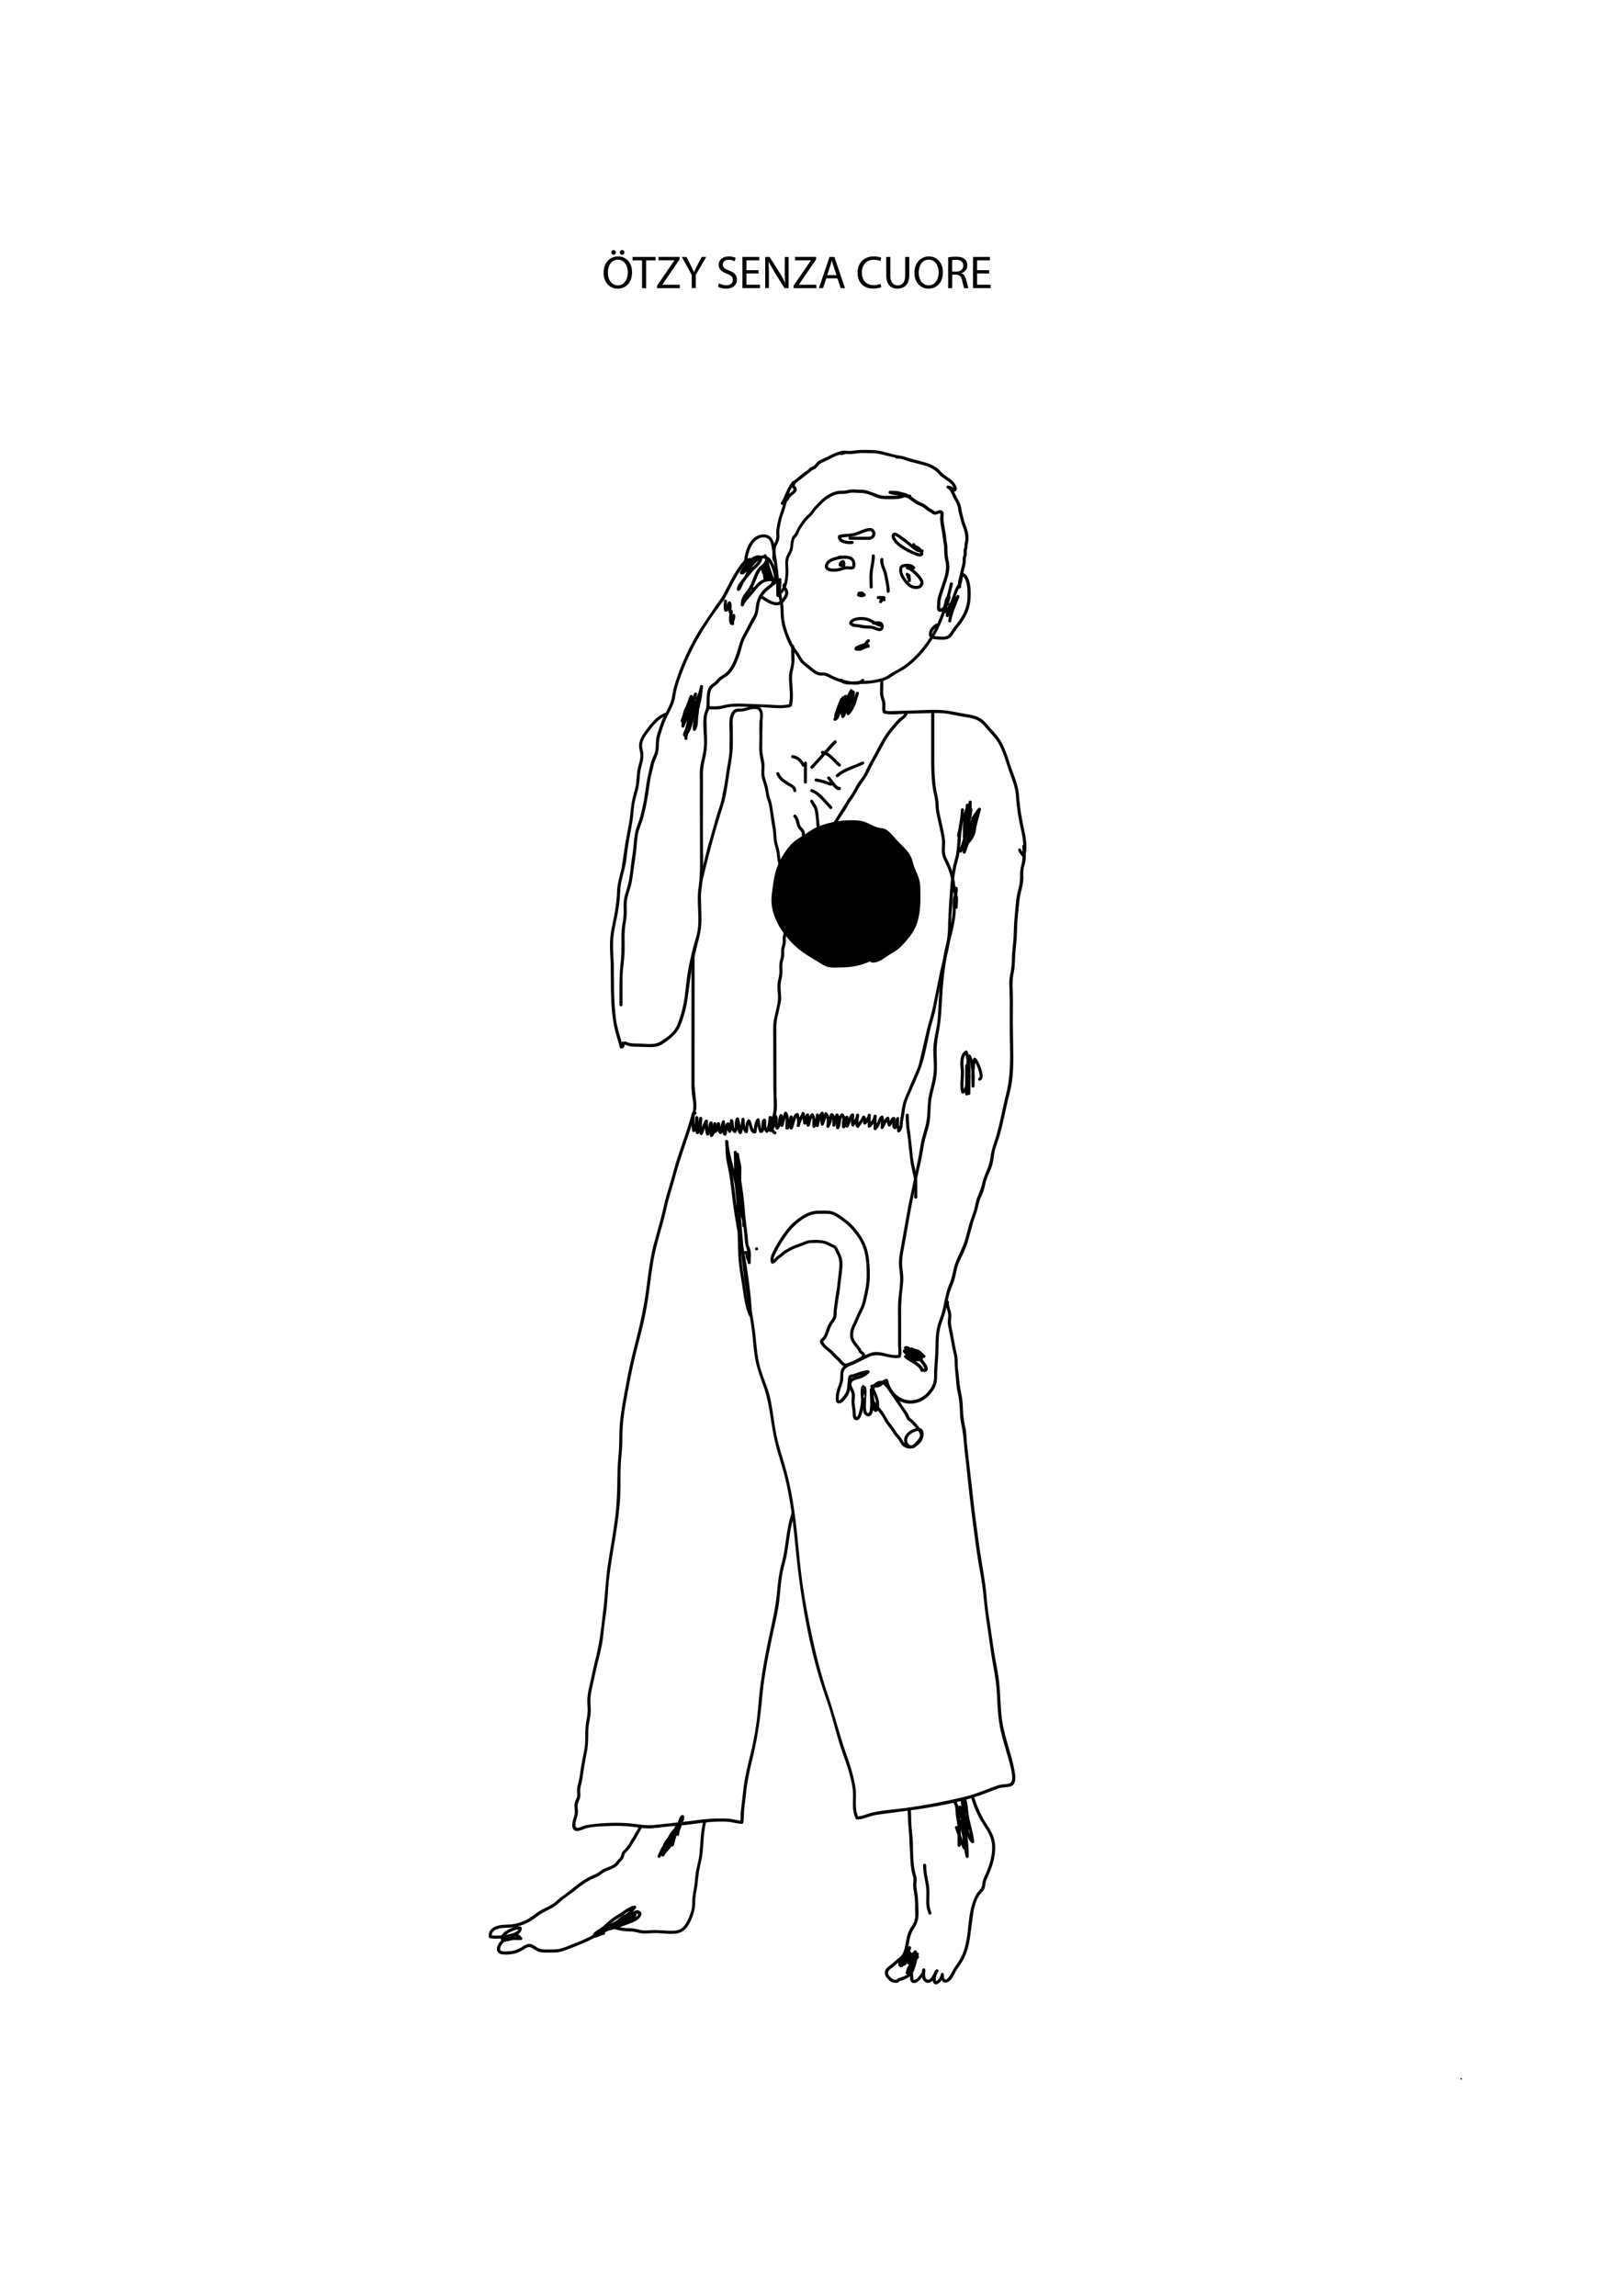 <svg xmlns="http://www.w3.org/2000/svg" viewBox="0 0 420.94 595.28" xmlns:v="https://vecta.io/nano"><path d="M0 0h420.94v596.28H0z" fill="#fff"/><path d="M247.53 473.91c.75 1.79 1.16 3.74 2.14 5.43.19.33.76.2.75-.2-.05-1.14.07-2.27-.17-3.39-.22-1.01-.63-1.97-.61-3.02l-.79.11c.66 2.81.77 5.72 1.46 8.52.11.43.81.35.79-.11-.07-1.66-.04-3.33-.38-4.96-.31-1.44-1.05-2.83-1.04-4.33 0-.52-.76-.51-.8 0-.22 2.95 1.38 5.63 1.39 8.55h.8c0-1.15-.06-2.31-.2-3.46l-.26-1.67-.17-.8-.03-.16c0-.03-.03-.18-.02-.14-.19-1.44-.12-2.92-.44-4.34-.15-.68-.4-1.39-.99-1.81-.16-.11-.47-.04-.55.14-.46 1.07-.41 2.32-.36 3.46l.12 1.8.03 1.98v2.9c0 .51.8.52.8 0l-.08-5.23-.17-1.29-.2-1.1-.18-2.06c-.1-.78-.28-1.56-.73-2.22-.3-.43-.89-.07-.69.4l2.4 5.35.77 2 .65 1.86c.25.6.57 1.27 1.14 1.66.24.16.63-.05.6-.35-.23-2.26-.97-4.42-1.38-6.65l-.07-.42c0-.04-.04-.26-.02-.15l-.04-.32-.08-.86c-.07-.67-.15-1.35-.33-2.01-.16-.56-.43-1.28-1.06-1.44a.41.41 0 0 0-.51.39c0 1.53.22 3.04.43 4.55l.4 2.1c.2.69.42 1.35.45 2.06.02.51.81.52.8 0l-.02-3.65c0-.51-.8-.52-.8 0l.02 3.65h.8c-.02-.71-.21-1.39-.41-2.06s-.33-1.4-.43-2.12l-.43-4.53-.51.39c.11.03-.02 0 .05.01.01 0 .04.02.05.03-.07-.05 0 0 0 0l.07.08s.06.08.08.12c.13.22.19.42.26.68.16.59.23 1.19.3 1.8l.19 1.62c.18 1.07.46 2.12.72 3.17.29 1.17.57 2.35.69 3.55l.6-.35c-.35-.24-.61-.81-.79-1.24-.25-.6-.44-1.22-.64-1.83-.5-1.56-1.22-3.04-1.9-4.53l-1.34-2.99-.69.4c.77 1.1.66 2.53.8 3.8l.36 2.27a23.68 23.68 0 0 1 .12 2.53l-.02 2.89h.8l-.01-4.55-.16-3.51c.02-.55.05-1.16.27-1.68l-.55.14c.09.06-.01-.03.02.02.01.02.04.03.06.05l.08.08c.08.1.14.22.2.33.11.23.2.54.26.82.16.69.21 1.39.26 2.09l.14 1.98c.1.88.34 1.74.46 2.62.17 1.23.22 2.47.23 3.7 0 .51.8.52.8 0-.01-2.92-1.61-5.61-1.39-8.55h-.8c0 1.52.69 2.92 1.03 4.38.38 1.61.32 3.27.39 4.91l.79-.11c-.69-2.81-.81-5.71-1.46-8.52-.1-.45-.78-.34-.79.11-.02 1.06.35 2.04.6 3.06.26 1.11.13 2.23.18 3.35l.75-.2c-.95-1.63-1.33-3.51-2.06-5.24-.08-.2-.26-.34-.49-.28-.19.05-.36.29-.28.49h0zm-83.12 3.4l1.01-1.76.88-1.61 1.42-3.46 1.52-3.57 1.43-3.76 1.35-3.78c.33-1.05.45-2.15.7-3.22.21-.92.52-2.01 1.33-2.59.69-.5 1.6-.58 2.42-.46 1.92.27 3.45 1.53 4.37 3.19.47.85.82 1.76 1.19 2.66.44 1.07.97 2.12 1.22 3.26a5.19 5.19 0 0 1 .09 1.8c-.07.55-.27 1.07-.46 1.59s-.39 1.06-.39 1.63c0 .62.14 1.22.18 1.84s-.08 1.25-.18 1.86l-.37 1.97c-.26 1.3-.43 2.6-.52 3.92l-.3 3.87c-.16 1.29-.51 2.58-.78 3.86s-.36 2.64-.5 3.97l-.57 3.67-.04 1.78a6.89 6.89 0 0 1-.32 1.65c-.26.82-.56 1.64-.96 2.4s-.91 1.53-1.65 2c-.86.54-1.97.52-2.94.5l-3.53-.18c-1.18-.02-2.29.18-3.43.07-.55-.05-1.09-.21-1.63-.33s-1.12-.2-1.69-.21c-1.3-.02-2.57-.19-3.82-.55-.57-.16-1.16-.36-1.76-.34-.55.02-1.02.23-1.43.6l-1.15 1.09a11.59 11.59 0 0 1-1.43.97c-1 .59-2.07 1.06-3.13 1.52l-3.62 1.44c-.61.22-1.22.47-1.86.6-.59.13-1.2.16-1.81.17h-1.91c-.54 0-1.06-.04-1.57-.24-.87-.35-1.65-1.23-2.65-1.18s-1.76.82-2.61 1.21c-.52.24-1.06.45-1.62.57-.46.1-.93.11-1.4.13a7.22 7.22 0 0 1-1.04 0c-.13-.01-.26-.04-.4-.08a.85.85 0 0 1-.27-.13c-.16-.13-.18-.37-.12-.64.1-.45.3-.85.62-1.19.67-.73 1.63-1.25 2.55-1.59.32-.12.69-.25 1.02-.13.36.12.64.45.89.71l.28-.68c-.82.04-1.64-.08-2.46.06-.72.13-1.4.41-2.15.37l.28.12-.08-.16c0-.02-.01-.05-.01-.07 0 .05 0 .05 0 0 0-.02.02-.16 0-.07.03-.18.11-.3.21-.43.32-.41.78-.72 1.23-.97.49-.28 1.02-.5 1.56-.65a4.73 4.73 0 0 1 .63-.13c.1 0 .2-.01.3 0-.05 0 .18.05.09.01l-.2-.35v.15.07c0 .06.01-.07 0 0-.01.05-.02.1-.04.14 0 .02-.03.07 0 0-.01.02-.02.05-.04.07-.07.11-.04.08-.14.18a1.62 1.62 0 0 1-.22.19c-.46.32-.96.49-1.5.64-1.26.34-2.59.48-3.89.48-.29 0-.57 0-.86-.03-.26-.02-.3-.02-.56-.08l.29.39c-.17-2.65 3.61-2.19 5.28-2.41 1.54-.2 3.02-.67 4.39-1.41.67-.37 1.3-.8 1.91-1.27s1.26-.91 1.96-1.27l2.08-1.08c.68-.39 1.29-.86 1.88-1.39 1.33-1.17 2.84-2.12 4.2-3.25 1.24-1.02 2.54-1.96 3.97-2.7.71-.37 1.5-.61 2.18-1.04.33-.21.63-.45.95-.68s.67-.39 1.04-.54c.77-.3 1.55-.6 2.25-1.06.35-.23.62-.48.85-.83.21-.31.47-.55.72-.81.28-.28.5-.58.59-.98s.15-.7.44-1.02l.75-.78c.28-.33.52-.71.76-1.08l.72-1.2c.26-.45-.43-.85-.69-.4-.43.76-.86 1.6-1.46 2.24l-.78.82c-.26.33-.39.66-.47 1.07s-.29.63-.57.92c-.27.27-.51.54-.72.85-.44.65-1.36.99-2.06 1.27l-1.15.46c-.35.17-.66.4-.97.63s-.63.47-.98.64l-1.15.5c-1.45.68-2.79 1.57-4.05 2.56l-2.05 1.64-2.15 1.59c-.66.52-1.24 1.12-1.95 1.57-.66.42-1.36.76-2.06 1.11s-1.39.72-2.02 1.18l-1.9 1.37c-1.31.79-2.76 1.31-4.28 1.54-1.26.19-2.55.07-3.79.37-1.04.25-2.08.85-2.37 1.95a2.81 2.81 0 0 0-.08.91c.01.17.12.34.29.39.47.12.98.13 1.46.14.69 0 1.38-.03 2.07-.11 1.3-.14 2.84-.35 3.93-1.14.47-.34.86-.85.79-1.46-.01-.13-.06-.29-.2-.35-.54-.23-1.16-.1-1.7.05-.71.2-1.4.52-2.02.91-.53.34-1.1.77-1.37 1.36-.12.27-.18.57-.11.86a1.13 1.13 0 0 0 .17.39c.18.27.39.3.7.29.68-.02 1.31-.26 1.97-.39.77-.15 1.56-.02 2.34-.05.35-.02.53-.43.28-.68-.32-.34-.66-.68-1.09-.86-.39-.16-.8-.15-1.2-.05-1 .25-2.02.82-2.81 1.47-.74.6-1.4 1.52-1.37 2.52.03.76.61 1.19 1.32 1.3.79.12 1.67.06 2.46-.04 1.13-.15 2.2-.63 3.16-1.22.39-.24.85-.58 1.32-.62s.93.31 1.3.53c.45.28.9.55 1.41.71.56.17 1.14.18 1.72.18 1.27 0 2.57.07 3.82-.22.67-.15 1.32-.42 1.97-.66l1.96-.76c2.24-.91 4.6-1.83 6.47-3.39.41-.34.74-.8 1.18-1.11.49-.36 1.09-.26 1.64-.11 1.27.33 2.54.66 3.86.74.62.04 1.24 0 1.86.11l1.66.35c1.22.23 2.45.02 3.69 0s2.39.14 3.59.18c1.08.04 2.28.05 3.28-.41 1.73-.8 2.59-2.85 3.17-4.54.37-1.07.54-2.11.55-3.24 0-.66.03-1.3.14-1.96l.35-1.9.48-4.09.83-3.98c.19-1.35.26-2.75.35-4.12a31.56 31.56 0 0 1 .52-4.02l.38-2.03c.11-.68.22-1.31.19-1.97s-.19-1.25-.18-1.89c.02-.59.29-1.16.49-1.71.42-1.17.51-2.36.23-3.57-.27-1.15-.82-2.23-1.26-3.32-.78-1.91-1.57-3.86-3.3-5.11-1.5-1.09-3.77-1.69-5.49-.78-1.99 1.05-2.03 3.78-2.48 5.7-.31 1.32-.82 2.6-1.3 3.87l-1.5 3.92-1.54 3.71-.81 1.84-.7 1.81c-.26.59-.56 1.08-.88 1.61l-1.01 1.76c-.26.45.44.85.69.4zm69.55-19.94c-.11 1.18.32 2.32.47 3.48l.38 3.69.35 3.69c.14 1.23.15 2.47.19 3.72l.3 3.71.18 3.79.2 3.72.25 1.81c.1.6.31 1.14.43 1.72s0 1.16-.03 1.75.07 1.14.16 1.7l.26 1.73c.06.58.06 1.12.08 1.69l.04 3.24a5.17 5.17 0 0 1-.33 1.5c-.2.52-.53.98-.83 1.45-.51.8-.83 1.62-1.02 2.54l-.5 2.53c-.19.78-.45 1.59-.97 2.21-.31.37-.71.62-1.08.92l-1.33 1.17c-.63.57-1.53.97-1.74 1.87-.25 1.02.38 1.75 1.1 2.39.36.32.75.55 1.23.6.36.04.82.09 1.13-.13.17-.12.19-.27.4-.32.24-.06.48-.15.71-.24.47-.17.94-.35 1.36-.62.47-.3.74-.69 1.11-1.09l-.67-.18c.2.75-.24 2.41.9 2.64.77.16 1.5-.53 1.95-1.06.52-.62 1.23-1.47 1.19-2.33-.02-.51-.78-.52-.8 0-.03.73-.17 1.5.06 2.21.21.67.83 1.21 1.57 1.15.68-.06 1.17-.64 1.52-1.18s.62-1.18 1.02-1.71c.23-.32-.23-.78-.55-.55-.45.33-.64.94-.77 1.46-.14.57-.26 1.29-.01 1.85.11.25.3.44.57.51.35.09.66-.11.93-.31.69-.54 1.12-1.24 1.28-2.11l-.79-.11c-.04.53.03 1.14.32 1.6.34.52.92.62 1.46.36 1.22-.58 1.68-2.13 2.35-3.2l1.49-2.24c.45-.78.83-1.67 1.13-2.55.57-1.69.83-3.47 1.03-5.24l.72-5.24c.35-1.62.87-3.43 2.01-4.68.26-.28.52-.57.7-.91.19-.36.27-.76.32-1.16.05-.36.09-.72.21-1.06.16-.44.38-.87.56-1.3.67-1.57 1.29-3.18 1.58-4.88s.35-3.41-.19-5.04c-.47-1.42-1.31-2.65-2.1-3.9-1.95-3.08-3.05-6.5-3.85-10.04-.59-2.61-.8-5.28-1.37-7.89-.28-1.28-.66-2.56-1.26-3.74-.52-1-1.3-2.12-2.34-2.63-1.21-.59-2.74-.49-4.04-.38-.69.06-1.34.21-1.93.59s-1.06.89-1.48 1.45c-1.03 1.36-1.84 2.93-2.6 4.45-.4.8-.7 1.54-.75 2.44s0 1.83 0 2.74v3.01c0 .51.8.52.8 0v-3.01c0-.88-.05-1.76 0-2.64s.34-1.51.7-2.25c.41-.81.83-1.61 1.29-2.39.68-1.15 1.4-2.51 2.6-3.2.55-.32 1.15-.38 1.77-.42a12.02 12.02 0 0 1 1.99 0c.6.06 1.19.19 1.67.57a5.56 5.56 0 0 1 1.08 1.14c.68.97 1.1 2.08 1.42 3.22.68 2.4.87 4.9 1.3 7.34.28 1.58.67 3.15 1.11 4.69.48 1.67 1.06 3.32 1.82 4.89.68 1.4 1.55 2.66 2.35 3.99.73 1.21 1.3 2.5 1.4 3.92.12 1.67-.18 3.38-.68 4.97-.24.77-.53 1.52-.84 2.26s-.76 1.51-.91 2.32c-.06.35-.08.7-.16 1.04-.09.38-.25.68-.51.97-.22.26-.46.5-.67.78-.27.35-.47.76-.66 1.16-.71 1.52-1.12 3.14-1.37 4.79-.52 3.33-.52 6.76-1.81 9.92-.33.82-.76 1.59-1.26 2.33-.44.64-.9 1.26-1.27 1.95-.31.58-.6 1.18-1 1.7-.18.23-.73.9-1.07.63-.3-.25-.29-.9-.26-1.24.03-.45-.7-.55-.79-.11-.12.64-.37 1.14-.85 1.57-.09.08-.18.16-.28.22-.04.03-.08.05-.12.07.03-.01.02 0 .02 0-.01-.05-.04-.11-.06-.19-.08-.4.01-.85.11-1.24.05-.21.12-.41.21-.6.04-.08.07-.15.12-.22.04-.06.09-.11.06-.08l-.55-.55c-.31.42-.53.91-.79 1.36-.23.39-.54.95-.99 1.11-.49.17-.83-.34-.91-.75-.11-.58 0-1.2.02-1.78h-.8c.03.63-.6 1.35-.99 1.8-.23.27-.48.55-.8.7-.09.04-.19.09-.3.1h-.1c.06 0-.06-.02 0 0-.04-.02-.03 0-.06-.07 0-.02-.05-.12-.06-.19-.04-.18-.05-.37-.06-.56-.02-.42.01-.85-.1-1.26-.08-.28-.46-.4-.67-.18-.36.39-.61.78-1.08 1.05-.43.25-.91.41-1.38.59-.19.07-.4.11-.59.18a1 1 0 0 0-.28.17c-.05.05-.1.18-.16.21-.08.04-.33 0-.43 0-.19-.01-.36-.03-.54-.13-.39-.21-.76-.61-1.03-.95-.26-.32-.33-.73-.15-1.1s.55-.61.87-.84c.4-.29.77-.63 1.14-.96.72-.64 1.58-1.15 2.14-1.95.46-.66.73-1.45.91-2.23.2-.81.31-1.63.48-2.44.19-.91.49-1.69.99-2.48.58-.9 1.03-1.76 1.18-2.83.15-1.05.08-2.1.04-3.15s-.06-2.15-.23-3.23c-.09-.57-.2-1.13-.27-1.7s.03-1.13.06-1.7-.08-1.07-.23-1.59a14.68 14.68 0 0 1-.38-1.72c-.18-1.21-.26-2.44-.3-3.67s-.02-2.41-.1-3.61-.24-2.43-.33-3.64-.05-2.41-.13-3.61-.26-2.36-.37-3.54c-.22-2.36-.33-4.7-.82-7.02-.12-.57-.2-1.14-.14-1.73.05-.51-.75-.51-.8 0h0zm144.77 81.74c.26 0 .26-.4 0-.4s-.26.4 0 .4h0z"/><path d="M180.17 288.54l-.44.1c-1.38 5.43-3.64 10.55-5.03 15.99-.69 2.72-1.65 5.33-2.23 8.09-.93 4.45-2.57 8.78-3.37 13.25-.98 5.48-1.36 11.19-2.65 16.6-1.22 5.13-2.69 10.3-3.63 15.49-.84 4.68-1.93 9.66-1.92 14.43 0 1.82-.05 3.52-.25 5.33-.33 2.93-.17 5.79-.25 8.73-.25 9.28-2.9 18.22-3.34 27.47-.16 3.28-.81 6.45-1.09 9.69-.31 3.69-1.54 7.07-2.2 10.67-.36 1.95-1.01 3.99-1.14 5.98-.07 1.22.14 2.47.07 3.69-.08 1.36-.55 2.63-.61 3.99-.09 1.84.13 3.56-.24 5.37-.52 2.58-.97 5.19-1.32 7.81-.11.86-.41 1.54-.56 2.34s.18 1.79-.02 2.58c-.14.54-.49.75-.6 1.33-.17.93.13 1.95-.03 2.9-.15.9-1.27 3.44-.02 3.87.53.18 2.16-.62 2.78-.72 3.77-.57 7.67-.76 11.47-.39 1.53.15 2.95.53 4.48.49 2.05-.05 4.06-.55 6.1-.62 3.73-.12 7.39-1.1 11.12-1.16 1.04-.02 2.1-.01 3.14 0 1.31.02 2.56.56 3.85.56.17-.79.02-1.69.12-2.51.33-2.68.56-5.37.97-8.04.49-3.16 1.42-6.24 2.1-9.36.84-3.86 1.31-7.72 1.63-11.65.63-7.75 2.42-15.29 4.01-22.84.87-4.15.65-8.32 1.85-12.41.64-2.19.81-4.09 1.16-6.32.27-1.71.45-3.27.89-4.95.35-1.33.88-2.96 1.03-4.32" fill="#fff"/><path d="M180.06 288.16l-.44.1c-.13.03-.25.15-.28.28-.99 3.83-2.4 7.53-3.63 11.29-.62 1.89-1.13 3.8-1.66 5.71s-1.16 3.79-1.64 5.71-.89 3.87-1.43 5.79l-1.59 5.75c-.95 3.8-1.37 7.7-1.9 11.57-.54 3.99-1.34 7.88-2.32 11.78-.99 3.92-1.99 7.83-2.72 11.81-.69 3.8-1.49 7.59-1.8 11.45-.16 1.98-.1 3.95-.19 5.93-.1 2.05-.37 4.07-.4 6.12-.07 4.09-.1 8.11-.63 12.18-.52 4.07-1.29 8.1-1.89 12.16-.56 3.83-.69 7.69-1.16 11.53s-.84 7.94-1.79 11.81c-.46 1.87-.9 3.74-1.29 5.63-.36 1.75-.88 3.48-1.03 5.27-.08.95 0 1.9.04 2.85.04 1.05-.09 2.03-.29 3.06-.37 1.83-.28 3.61-.34 5.46-.07 2.06-.65 4.12-.98 6.15l-.44 2.85c-.14.95-.39 1.83-.6 2.76-.16.73-.05 1.4-.04 2.14.01.85-.52 1.38-.66 2.17-.15.86.09 1.72.01 2.58-.06.61-.3 1.2-.44 1.8-.19.8-.45 1.98.31 2.58.81.63 2.07-.14 2.89-.39 1.72-.54 3.76-.55 5.56-.64 2.03-.1 4.08-.08 6.11.11s3.85.62 5.86.43 3.84-.46 5.78-.59c3.91-.26 7.71-1.13 11.64-1.12 1.04 0 2.07-.01 3.09.19.83.17 1.65.36 2.5.38.16 0 .36-.13.39-.29.2-1.2.12-2.45.26-3.67l.47-4.2c.33-2.79.88-5.52 1.55-8.24 1.33-5.39 2.11-10.75 2.61-16.27.5-5.6 1.61-11.12 2.78-16.62.56-2.65 1.23-5.3 1.58-8 .36-2.8.45-5.64 1.06-8.41.32-1.47.77-2.9 1.02-4.39.24-1.44.44-2.9.65-4.35.21-1.42.44-2.84.82-4.23s.78-2.73.97-4.14c.07-.51-.73-.5-.8 0-.17 1.34-.59 2.63-.94 3.93s-.57 2.59-.77 3.9c-.39 2.57-.68 5.15-1.37 7.66s-.95 5.23-1.21 7.89c-.28 2.83-.86 5.58-1.45 8.35-1.13 5.27-2.24 10.55-2.88 15.9-.33 2.78-.5 5.57-.85 8.35a76.72 76.72 0 0 1-1.57 8.47c-.71 2.92-1.43 5.81-1.83 8.79l-.51 4.37-.26 2.27c-.07.8.03 1.61-.11 2.41l.39-.29c-.95-.03-1.84-.29-2.77-.44s-1.88-.13-2.82-.13a40.61 40.61 0 0 0-5.62.38c-3.82.51-7.64.89-11.46 1.3-1.95.21-3.74-.12-5.67-.34s-4.07-.27-6.09-.19c-1.83.07-3.66.24-5.48.51-.59.09-1.11.28-1.67.48-.64.22-1.5.62-1.54-.38-.04-1.13.6-2.17.64-3.29.04-.94-.26-1.91.16-2.8.3-.63.51-1.06.48-1.79-.03-.9-.08-1.62.16-2.5s.39-1.79.52-2.72c.28-1.96.62-3.91 1-5.86.36-1.85.35-3.62.37-5.5.03-1.86.68-3.64.64-5.51-.02-.84-.11-1.68-.09-2.52.03-1.09.24-2.17.48-3.24l1.2-5.48c.43-1.81.93-3.62 1.28-5.45s.46-3.73.71-5.59.53-3.68.68-5.53c.17-2 .25-4 .48-6 .89-7.76 2.8-15.4 2.96-23.24.04-2.06-.02-4.12.07-6.18s.36-3.93.4-5.9c.04-1.92.05-3.82.25-5.74.21-2 .54-3.98.9-5.95.71-3.91 1.45-7.8 2.4-11.66s2.02-7.61 2.71-11.49 1.06-7.65 1.66-11.46c.6-3.83 1.71-7.5 2.73-11.22.53-1.92.9-3.87 1.42-5.79.5-1.86 1.11-3.68 1.6-5.54.99-3.72 2.27-7.33 3.49-10.98.61-1.82 1.18-3.65 1.66-5.51l-.28.28c.15-.03.3-.07.44-.1.5-.12.29-.89-.21-.77h0z"/><path d="M193.26 324.66l.25.05c.15.51.08.96.28 1.48.11.28.43.84.39 1.12v-2.65c.01-.81-.56-1.49-.61-2.28l-.71-6.66c-.24-3.05-1.16-5.93-1.15-8.99 0-1.43.16-2.98.01-4.39-.11-1.07-.6-2.05-.58-3.14v8.09c-.03 5.4.59 10.73.56 16.13-.02 3.12.44 6.16.96 9.2.46 2.69.66 5.78 1.81 8.28-.37-9.27-2.49-18.41-3.88-27.58-.58-3.84-.83-7.93-1.72-11.7-.46-1.97-.37-3.73-.51-5.74.36 4.23 1.99 8.08 2.65 12.27l.74 4.73c.22 1.44 1.19 3.36 1.05 4.83-.03-6.3-1.32-12.8-2.24-19.01.17 3.47.02 6.89.46 10.36.79 6.25.96 12.62 1.78 18.89l2.22 15.12c.55 3.16.59 6.42 1.16 9.53.68 3.68 2.52 6.95 3.21 10.52.48 2.48.83 5.01 1.22 7.5.67 4.21 2.21 8.14 3.22 12.25 1.98 8.07 2.46 15.9 3.33 24.16.67 6.4 1.95 12.49 3.27 18.79 1.08 5.17 2.56 10.24 4.31 15.2 1.56 4.41 2.44 8.94 4.05 13.33 1.11 3.02 2.03 5.91 2.55 9.12.41 2.55-.42 5.35.79 7.78 1.34.09 2.76-.75 4.07-1 2.73-.51 5.54-.79 8.29-1.15 5.29-.69 10.8-1.78 15.98-3.04 3.07-.74 5.81-2.08 8.79-3.04.73-.23 2.34-.09 2.88-.47 1.29-.92.2-4.19-.04-5.27-.77-3.52-2.14-7.02-2.68-10.59-.69-4.54-.4-9.22-1.33-13.75-.96-4.66-1.4-9.44-2.2-14.13-.47-2.76-.54-5.62-.95-8.39-.38-2.58-.93-5.14-1.28-7.75l-2.58-21.07c-.32-3.4-.91-6.75-1.07-10.21-.05-1.1-.43-2.04-.6-3.11-.35-2.29-.09-4.73-.68-7.02-.55-2.1-.47-4.32-.83-6.48-.16-1 .02-1.98-.09-2.98-.11-.9-.46-1.69-.59-2.59-.29-2.04-.81-4.01-1.11-6.05-.13-.88.17-1.83.06-2.71-.13-.99-.75-1.89-.58-2.91" fill="#fff"/><path d="M193.16 325.05l.25.05-.28-.28c.11.49.11 1 .28 1.48.12.33.36.65.37 1.01.02.51.82.52.8 0-.04-1.1.18-2.35-.12-3.41-.13-.47-.38-.9-.47-1.37-.13-.64-.12-1.32-.19-1.97l-.83-7.21c-.39-2.42-.9-4.78-.84-7.24l.03-3.47c-.09-1.15-.58-2.27-.6-3.45h-.8v8.6l.33 8.58.26 8.71c.12 2.67.56 5.29.99 7.92.45 2.74.66 5.53 1.81 8.1.16.37.76.18.75-.2-.25-5.93-1.18-11.79-2.2-17.62l-1.51-8.89c-.46-2.89-.73-5.8-1.14-8.69-.22-1.57-.56-3.11-.86-4.67-.33-1.69-.28-3.43-.39-5.14h-.8c.35 3.8 1.68 7.38 2.43 11.1.39 1.93.63 3.89.94 5.84.26 1.64 1.15 3.21 1.06 4.89h.8c-.05-6.44-1.31-12.77-2.25-19.11-.07-.45-.81-.34-.79.11.13 2.99.05 5.99.31 8.98l.88 8.93a293.86 293.86 0 0 0 1.88 17.52l1.34 8.72c.49 2.84.6 5.72 1.01 8.57.39 2.7 1.32 5.19 2.23 7.75.93 2.61 1.43 5.25 1.85 7.98.44 2.82.87 5.6 1.64 8.35.76 2.72 1.65 5.4 2.3 8.15 1.34 5.7 1.99 11.53 2.56 17.35 1.14 11.6 2.94 23.21 6.32 34.39.84 2.78 1.87 5.5 2.71 8.28s1.52 5.54 2.37 8.28c.85 2.72 1.92 5.35 2.64 8.1.37 1.4.73 2.84.84 4.29.09 1.27-.04 2.54 0 3.81.04 1.16.25 2.26.74 3.31.06.13.21.2.35.2 1.19.02 2.26-.46 3.38-.8 1.32-.41 2.74-.55 4.1-.73l8.57-1.15c5.65-.91 11.45-1.92 16.82-3.95 1.3-.49 2.59-1.01 3.9-1.45.93-.31 1.87-.22 2.81-.43 1.59-.35 1.53-2.18 1.33-3.47-.79-5.08-2.97-9.83-3.48-14.97-.29-2.91-.31-5.84-.63-8.75-.31-2.84-.98-5.64-1.4-8.47l-1.28-8.77c-.48-2.92-.56-5.83-1-8.73l-1.43-8.94-1.2-9.08-2.01-17.65c-.14-1.37-.11-2.78-.39-4.13-.3-1.44-.56-2.8-.63-4.28-.06-1.32-.09-2.65-.33-3.96-.28-1.53-.57-3-.7-4.55-.12-1.42-.37-2.83-.35-4.26.02-1.33-.33-2.44-.59-3.73l-.76-4.11c-.13-.64-.26-1.27-.35-1.91-.12-.8.03-1.54.04-2.33.02-1.22-.72-2.3-.6-3.51.05-.51-.75-.51-.8 0-.12 1.23.62 2.29.6 3.51 0 .61-.14 1.21-.11 1.82s.18 1.24.29 1.84c.26 1.38.57 2.74.79 4.13.21 1.34.7 2.6.69 3.97 0 1.45.19 2.83.31 4.27.11 1.28.19 2.57.47 3.83.32 1.46.49 2.87.56 4.36.05 1.26.09 2.53.36 3.76.62 2.85.72 5.79 1.08 8.68.36 2.88.61 5.76.94 8.64.64 5.71 1.37 11.42 2.2 17.11.43 2.94 1.08 5.85 1.4 8.8.3 2.79.58 5.56 1 8.34l1.24 8.6c.46 2.86 1.1 5.8 1.32 8.76.2 2.78.25 5.57.64 8.34.39 2.8 1.25 5.5 2.02 8.21.52 1.87 1.2 3.93 1.36 5.88.08.95 0 1.86-1.08 2.01-.95.13-1.8.13-2.72.44-2.58.88-5.07 2.02-7.71 2.71s-5.5 1.29-8.26 1.82-5.71 1.02-8.58 1.39c-2.7.34-5.5.52-8.16 1.16-1.24.3-2.39.95-3.7.92l.35.2c-1.12-2.41-.35-5.14-.75-7.68-.42-2.74-1.23-5.42-2.16-8.03-1.9-5.38-3.27-10.92-5.1-16.32-1.88-5.57-3.24-11.23-4.43-16.98-1.19-5.81-2.16-11.62-2.75-17.53-.55-5.61-1.04-11.23-2.04-16.78-.51-2.84-1.18-5.63-1.99-8.39s-1.63-5.28-2.13-8c-.52-2.81-.82-5.66-1.39-8.46-.53-2.6-1.63-5.02-2.44-7.54-.87-2.71-1.12-5.5-1.39-8.31s-.79-5.61-1.22-8.42c-.9-5.88-1.72-11.77-2.2-17.7l-.74-8.94c-.29-2.93-.62-5.83-.67-8.78l-.11-4.49-.79.11c.93 6.27 2.17 12.54 2.22 18.9 0 .52.77.51.8 0 .09-1.55-.63-2.98-.97-4.46-.44-1.92-.59-3.91-.94-5.84-.71-3.87-2.17-7.58-2.53-11.52-.05-.51-.83-.52-.8 0 .09 1.38.08 2.76.24 4.13s.53 2.73.77 4.1c.49 2.87.73 5.78 1.14 8.66.84 5.94 2.07 11.82 2.94 17.76.5 3.44.87 6.89 1.02 10.36l.75-.2c-1.31-2.94-1.48-6.35-1.99-9.49-.28-1.7-.51-3.41-.64-5.13s-.08-3.61-.13-5.41c-.1-3.55-.39-7.08-.49-10.63-.1-3.61.06-7.23-.04-10.84-.01-.51-.81-.52-.8 0 .02 1.1.45 2.12.58 3.2.14 1.18.04 2.38 0 3.56-.07 2.37.36 4.65.76 6.98.42 2.47.61 4.98.89 7.47.12 1.05.12 2.1.49 3.1.46 1.23.28 2.52.32 3.82h.8c-.01-.36-.16-.64-.28-.97-.23-.57-.27-1.15-.4-1.74-.03-.13-.15-.25-.28-.28l-.25-.05c-.5-.1-.72.67-.21.77h0zm8.6-174.8l-.08 2.51c-.01.84.07 1.62.23 2.42l.38 2.25.09 2.41c.13 1.48.47 2.93.98 4.33s1.05 2.76 1.84 3.98l1.24 1.74.87 1.47c.4.56.9.96 1.44 1.38l1.67 1.37c.53.41 1.12.79 1.78.96.41.1.81.04 1.22.06.36.01.72.14 1.04.3l1.8.87 1.17.41c1.04.33 2.11.6 3.19.73.91.11 2.01.14 2.82-.37.17-.11.33-.24.46-.41s.17-.4 0-.57c-.14-.14-.43-.17-.57 0-.23.29-.48.41-.84.5-.42.11-.87.11-1.31.09-1.04-.06-2.07-.31-3.06-.6-.89-.26-1.77-.56-2.59-1-.65-.35-1.32-.71-2.07-.75-.39-.02-.77.06-1.15-.06-.3-.09-.57-.24-.84-.4-.58-.36-1.1-.82-1.63-1.26s-1.08-.79-1.53-1.27c-.37-.39-.63-.86-.89-1.33-.32-.58-.7-1.09-1.09-1.62-.83-1.12-1.4-2.37-1.91-3.66-.53-1.33-.95-2.7-1.16-4.12-.1-.73-.15-1.47-.15-2.2 0-.8-.08-1.57-.23-2.35l-.38-2.18c-.07-.8-.02-1.61.01-2.42l.03-1.2c0-.51-.8-.52-.8 0h0z"/><path d="M217.83 176.65c.62.78 1.86.82 2.76.8.52 0 1.04-.05 1.56-.09l1.6-.06c1.6-.04 3.2-.23 4.74-.67.73-.21 1.44-.47 2.09-.87l1.71-1.1 1.98-1.12c.63-.42 1.26-.91 1.86-1.4 1.2-.99 2.29-2.12 3.28-3.31a30.41 30.41 0 0 0 4.65-7.73c1.15-2.77 1.96-5.66 2.67-8.57l.26-1.07c.12-.5-.65-.71-.77-.21-.66 2.82-1.39 5.63-2.41 8.35s-2.36 5.29-4.12 7.62c-1.78 2.37-3.95 4.57-6.52 6.09l-1.87 1.03c-.55.36-1.08.76-1.68 1.06-.68.34-1.45.53-2.19.7s-1.49.28-2.25.35l-3.53.17c-.53.04-1.06.07-1.6.04-.42-.02-.89-.06-1.26-.24-.18-.09-.28-.16-.4-.32-.13-.17-.43-.14-.57 0-.17.17-.13.4 0 .57h0z"/><path d="M202.11 153.01c-.14 0-.28 0-.42-.01-.32-.02-.48.35-.35.6.3.56.88.56 1.33.19.35-.29.64-.72.85-1.13.37-.75.55-1.6.67-2.43.13-.93.18-1.85.14-2.79-.04-.89-.16-1.84.12-2.7.27-.8.81-1.48 1-2.31s.14-1.69.42-2.49c.13-.38.39-.61.63-.92.28-.35.43-.74.61-1.15.33-.78.87-1.51 1.35-2.2.25-.35.51-.71.81-1.02l.91-.86c.61-.59.99-1.36 1.58-1.97l1.89-1.86c1.23-1.08 2.89-1.98 4.58-1.92.46.02.9 0 1.35-.11.4-.1.78-.2 1.2-.21.45-.01.9.02 1.34.04l1.32.05c.85.07 1.7.34 2.49.65s1.56.69 2.41.83c.89.15 1.82.12 2.71.11s1.78.02 2.62-.23l1.18-.38c.36-.1.36-.53.1-.73s-.58-.29-.89-.38l-1.04-.28c-.76-.15-1.53-.17-2.31-.17-.37 0-.58.58-.2.75.84.38 1.75.32 2.63.53s1.7.66 2.62.56l-.11-.79c-.28.04-.53-.15-.76-.28-.32-.18-.66-.29-1.03-.26-.21.02-.4.17-.4.4 0 .21.18.41.4.4.58-.03 1.17.42 1.63.72l1.77 1.26c.66.39 1.4.63 2.06 1.03.32.2.58.46.87.69.27.21.55.37.85.53.15.08.3.15.43.25s.26.22.42.3c.28.14.58.13.87.05.26-.08.51-.22.78-.27.07-.01.13-.03.17 0-.01 0-.01-.02-.02-.03.03.04.03.11.04.16.04.27 0 .56-.03.83a6.14 6.14 0 0 0 .02 1.05c.07.84.23 1.66.39 2.48l.34 2.33c.03.38.08.75.17 1.12s.1.74.1 1.13c0 .82.04 1.64.16 2.46.06.41.17.82.25 1.23a5.35 5.35 0 0 1 .09 1.19c-.02 1.59-.59 3.12-1.09 4.61l-.77 2.34c-.13.38-.25.77-.33 1.17s-.1.78-.12 1.18l-.05 1.11c.01.33.04.72.29.96.44.43 1.18.08 1.58-.24.83-.66.56-1.79.99-2.65.1-.19.23-.32.42-.43l-.6-.35c-.17 1.35-1.11 2.47-1.1 3.87 0 .32.33.47.6.35.58-.28 1.01-.8 1.35-1.34.4-.63.69-1.32.96-2.01l.74-2.04c.23-.62.51-1.14.85-1.72a3.69 3.69 0 0 0 .49-1.37c.07-.49.07-.91.44-1.24l-.48.06c.23.1.4.25.53.43.17.24.29.5.39.77.25.7.36 1.44.42 2.18s.07 1.5.03 2.25c-.04.71-.09 1.22-.25 1.89-.49 2.08-1.64 3.85-2.98 5.49-.33.4-.63.79-.9 1.23-.23.38-.47.78-.81 1.07-.69.58-1.76.43-2.59.37-.4-.03-.82-.04-1.21-.14-.16-.04-.28-.09-.35-.16s-.09-.13-.1-.25c-.02-.44.17-.84.43-1.17.25-.31.63-.73.99-.85.49-.16.28-.94-.21-.77-.46.15-.84.5-1.16.85s-.61.75-.74 1.22c-.12.42-.18.92.06 1.32.2.33.56.51.92.59.42.1.85.12 1.28.15.54.04 1.09.08 1.64.03s1.01-.16 1.43-.48.72-.73 1-1.18a12.49 12.49 0 0 1 .95-1.34l1.09-1.42c.68-.95 1.25-1.96 1.66-3.06.6-1.61.74-3.32.68-5.02-.04-.95-.13-1.93-.42-2.84-.23-.72-.61-1.54-1.35-1.87-.17-.08-.34-.07-.48.06-.35.31-.53.71-.6 1.17-.06.42-.09.82-.26 1.22-.14.34-.36.63-.54.95-.16.28-.29.57-.41.87-.52 1.3-.89 2.68-1.56 3.92-.31.58-.7 1.17-1.29 1.45l.6.35c0-.67.25-1.29.5-1.9.26-.64.51-1.27.6-1.97.04-.32-.36-.47-.6-.35-1.01.53-.91 1.69-1.2 2.63-.06.18-.14.37-.28.49-.08.07-.16.11-.25.16-.05.03-.32.1-.34.13.03-.04.07.15.03-.03-.04-.17-.04-.33-.04-.5 0-.37.05-.73.06-1.1.03-.82.27-1.57.54-2.34l.75-2.28c.5-1.49 1.01-3.02 1.02-4.61 0-.84-.22-1.62-.35-2.45s-.15-1.62-.15-2.43c0-.39-.02-.76-.1-1.13s-.14-.7-.17-1.07c-.06-.79-.19-1.58-.34-2.36l-.38-2.4c-.03-.35-.04-.7-.02-1.05.02-.27.05-.55.03-.82-.03-.29-.1-.58-.34-.77s-.55-.21-.84-.15c-.26.05-.5.18-.75.26-.29.09-.36.04-.6-.15-.27-.21-.57-.35-.86-.51-.31-.18-.55-.4-.83-.64-.58-.49-1.27-.79-1.95-1.11s-1.28-.74-1.88-1.2c-.54-.41-1.11-.8-1.74-1.06-.28-.12-.57-.2-.88-.18v.8c.35-.04.58.12.87.29.37.2.72.28 1.14.22.44-.06.34-.83-.11-.79-.85.09-1.61-.34-2.41-.53s-1.68-.11-2.44-.45l-.2.75c.7 0 1.41 0 2.1.14.33.07.65.17.97.26.27.08.54.14.77.32l.1-.73c-.39.1-.76.25-1.14.36s-.78.16-1.2.18l-2.74.02c-.42-.01-.85-.03-1.26-.12a7.2 7.2 0 0 1-1.19-.39l-2.39-.85a6.89 6.89 0 0 0-1.27-.22l-1.28-.04c-.88-.05-1.74-.09-2.6.14-.43.11-.81.15-1.25.14s-.86.02-1.28.1c-.82.16-1.6.47-2.32.88a10.6 10.6 0 0 0-2.06 1.57l-.94.95-.87.94-.72 1c-.25.33-.55.6-.85.87-.64.58-1.16 1.22-1.65 1.93s-.97 1.42-1.3 2.21c-.15.37-.32.7-.59.99-.3.32-.51.66-.65 1.08-.26.79-.21 1.64-.4 2.45s-.71 1.47-.98 2.23c-.3.85-.23 1.77-.19 2.65.04.93.04 1.83-.08 2.75-.1.8-.25 1.66-.61 2.4-.16.34-.44.77-.71.95-.02.01-.12.08-.06.04-.07.04-.06-.02 0 .02.04.02 0 0-.01 0a.33.33 0 0 0 .06.03c0-.02-.04-.06-.07-.11l-.35.6.42.01c.51 0 .52-.8 0-.8h0z"/><path d="M202.01 154.37a64.56 64.56 0 0 0-.34-6.52l-.8-5.63c-.16-1.15-.37-2.48-1.38-3.22-1.21-.88-3.01-.42-4.07.47-1.16.96-1.82 2.5-2.19 3.92-.39 1.54-.56 3.18-.48 4.76.04.72.13 1.45.38 2.12.31.83.79 1.57 1.34 2.26 1.1 1.37 2.5 2.49 4.01 3.38 1.19.7 2.78 1.51 4.11.64.36-.23.64-.55.89-.9.23-.33.47-.69.64-1.05.37-.76.21-1.57-.29-2.22-.17-.23-.24-.38-.17-.67.13-.5-.64-.71-.77-.21-.09.36-.09.72.09 1.06.13.23.34.41.44.65.31.72-.18 1.32-.55 1.9-.33.52-.82.98-1.47 1.01s-1.25-.23-1.8-.51c-1.41-.72-2.7-1.66-3.8-2.8s-1.95-2.36-2.17-3.88c-.21-1.44-.08-2.96.17-4.39.24-1.34.67-2.71 1.51-3.81.76-1.01 2.13-1.75 3.4-1.27.96.36 1.18 1.56 1.33 2.49l.72 4.83c.25 2.01.4 4.03.45 6.06l.02 1.52c0 .51.8.52.8 0h0z"/><path d="M200.66 150.52v.37c0 .53.74.5.8 0 .13-1.14-.16-2.36-.5-3.43s-.83-2.26-1.7-3c-.24-.2-.57-.12-.67.18-.41 1.23-.15 2.42.38 3.57.47 1.01 1.12 2 1.18 3.15l.79-.11c-.35-1.31-.81-2.58-1.25-3.86-.2-.58-.32-1.16-.44-1.76s-.29-1.22-.62-1.76c-.21-.35-.73-.19-.75.2-.05 1.06.14 2.1.49 3.09l1.15 2.83.77-.21-1.62-4.5c-.12-.43-.8-.35-.79.11.02.98-.11 1.96-.12 2.95s.03 2.11.69 2.89c.18.21.49.11.63-.08.25-.35.28-.83.26-1.25-.03-.54-.14-1.08-.28-1.6-.24-.92-.57-1.84-.98-2.69-.18-.36-.76-.18-.75.2.03.91-.12 1.96.23 2.82.4.99 1.42 1.21 2.4 1.19.51 0 .52-.81 0-.8-.41 0-.9-.01-1.23-.2a.85.85 0 0 1-.44-.56c-.11-.35-.12-.66-.13-1.04l-.02-1.42-.75.2c.35.73.64 1.56.87 2.38.13.46.24.93.28 1.41.01.17.01.46 0 .56-.03.2-.04.25-.14.39l.63-.08c-.21-.24-.31-.67-.37-1.03-.08-.49-.08-1-.08-1.49l.11-2.75-.79.11c.42 1.54 1.05 3.01 1.62 4.5.08.2.27.34.49.28.19-.05.36-.29.28-.49l-1.12-2.75c-.33-.93-.53-1.93-.48-2.95l-.75.2c.31.51.44 1.07.55 1.65s.26 1.18.46 1.76l1.21 3.77c.11.43.81.35.79-.11-.07-1.19-.64-2.21-1.15-3.26-.24-.49-.45-.99-.57-1.53-.12-.58-.06-1.16.13-1.71l-.67.18c.79.66 1.21 1.75 1.51 2.71s.58 2.1.45 3.15h.8v-.37c0-.51-.8-.52-.8 0h0zm45.88 10.55c.33-2.21 1.39-4.24 2.14-6.32.13-.37-.42-.7-.67-.39-1.22 1.52-1.96 3.31-2.81 5.04l.75.2c-.02-1 .67-1.86.62-2.87-.03-.51-.78-.52-.8 0l-.01 1.48c0 .49.8.52.8 0l.01-1.48h-.8c.03.49-.15.93-.31 1.38-.17.48-.32.97-.31 1.49 0 .37.56.57.75.2.82-1.66 1.52-3.43 2.69-4.88l-.67-.39c-.76 2.08-1.81 4.11-2.14 6.32-.03.21.05.43.28.49.19.05.46-.06.49-.28h0z"/><path d="M200.59 144.73l-.2.17.67.18c-.21-.53-.05-1.17-.03-1.72.03-.63-.04-1.26.23-1.85s.63-1.25.72-1.93c.1-.73-.07-1.46.04-2.2.22-1.5.53-2.98 1.06-4.4.45-1.23.74-2.5 1.08-3.76.37-1.38.84-2.76 1.78-3.87l-.48.06c-.14-.1-.07-.18-.11-.1-.02.04-.03.11-.05.16-.04.12-.08.24-.1.37-.06.39.14.62.42.87.14.12.09.22-.02.38-.15.22-.38.4-.59.56-.18.15-.38.28-.55.46-.21.22-.39.49-.56.74-.32.47-.67 1.07-1.24 1.27l.45.59c.7-1.09 1.09-2.33 1.68-3.48.28-.55.6-1.08 1.03-1.53.52-.54 1.15-.98 1.73-1.45l1.81-1.42c.31-.21.59-.42.85-.68s.56-.36.9-.51c.62-.28.87-.93 1.38-1.34.24-.19.53-.32.81-.45l1.09-.52c1.45-.7 3.01-1.68 4.68-1.63l-.11-.79-.54.2c-.12.04-.3.12-.42.04v.69c.29-.2.66-.2 1-.19l1.17.07c1.07 0 2.12-.27 3.2-.28l1.62.03 1.6.03c1.05.07 2.08.32 3.09.6l3.55.81v-.8c-.26-.02-.52-.02-.78-.02v.8c.74-.07 1.44.14 2.14.39l1.06.36c.36.11.75.18 1.13.27l2.36.62c.71.18 1.4.42 2.05.75s1.27.7 1.77 1.23l.74.77c.29.26.61.49.93.71l.98.7c.25.18.53.36.76.58.25.25.45.55.62.88.05.09.09.18.12.26.02.06.04.11.05.17.02.09 0 .01.01.07v.05c0 .04-.02-.03 0 0l.02-.03c-.03.02-.03 0 0 0 .06-.02.11.01.17 0 .03 0 .04.04.02 0 0-.01-.06-.04-.07-.05-.17-.11-.3-.26-.47-.37-.33-.22-.75-.34-1.14-.37-.2-.02-.37.17-.39.35-.02.21.09.37.29.44.54.2.84.89 1.07 1.37l.41.88.59 1.08c.22.43.42.88.56 1.35s.17.91.25 1.36c.1.49.26.97.38 1.46l.36 1.4c.3.9.68 1.74.87 2.68.16.81.2 1.68 0 2.49-.05.22-.1.43-.1.65s.03.44-.05.64c-.06.17-.13.31-.15.49-.04.25-.02.49-.01.74.01.22.01.43-.04.65l-.17.57c-.11.45 0 .89-.06 1.33-.08.54-.24 1.07-.37 1.59l-.37 1.6-.39 1.61c-.07.51-.05 1.02-.05 1.53s.8.52.8 0c0-.47-.02-.94.04-1.41s.22-.92.34-1.38l.35-1.51.36-1.46a4.6 4.6 0 0 0 .11-.73c.01-.22-.03-.45-.02-.67 0-.43.23-.83.27-1.27.04-.46-.09-.92.09-1.36.16-.41.06-.82.16-1.24.2-.91.25-1.78.11-2.71s-.48-1.81-.81-2.71a11.05 11.05 0 0 1-.41-1.42l-.39-1.52c-.11-.46-.14-.94-.26-1.41-.12-.49-.31-.97-.53-1.42l-.72-1.34-.46-.98c-.34-.7-.77-1.42-1.53-1.71l-.11.79c.16.01.32.07.47.13l.21.1c.16.08-.06-.06.05.03.18.15.37.33.59.44.51.26.98-.25.95-.75s-.3-.95-.57-1.34c-.3-.44-.63-.73-1.05-1.05-.68-.51-1.45-.95-2.08-1.53-.28-.26-.53-.55-.8-.83s-.58-.53-.91-.74c-.69-.46-1.45-.81-2.23-1.08s-1.62-.46-2.44-.68l-2.78-.76c-.86-.3-1.75-.62-2.68-.53-.5.05-.52.81 0 .8l.78.02c.22.02.4-.2.4-.4 0-.24-.18-.37-.4-.4-2.16-.29-4.19-1.2-6.36-1.39-1.09-.09-2.21-.08-3.3-.08a12.32 12.32 0 0 0-1.72.11l-1.53.16c-.87.02-1.94-.31-2.72.23-.25.17-.26.52 0 .69.49.32 1.09.01 1.58-.16.42-.15.36-.77-.11-.79-1.54-.04-2.96.71-4.3 1.36l-2.25 1.08c-.27.14-.53.32-.75.53-.24.23-.42.5-.62.75-.24.29-.58.36-.91.52s-.55.42-.81.67c-.28.26-.63.44-.94.66-.33.23-.63.48-.93.74l-1.9 1.57c-.51.43-.92.96-1.26 1.54-.76 1.28-1.16 2.74-1.96 4-.18.28.12.7.45.59.59-.21 1-.64 1.36-1.13.3-.41.54-.89.93-1.22s.81-.6 1.11-1.03c.14-.2.24-.44.23-.69-.01-.34-.19-.56-.44-.77-.03-.02-.09-.07-.09-.08.02.04 0 .05.01-.01.03-.13.08-.25.12-.37.1-.34.06-.64-.24-.86-.13-.1-.38-.06-.48.06-1.82 2.13-1.99 4.93-2.88 7.47l-.7 2.16c-.19.74-.35 1.52-.47 2.3-.06.38-.14.76-.15 1.15s.04.76.04 1.14c.01.7-.28 1.34-.58 1.96a3.87 3.87 0 0 0-.37 1.15c-.05.37-.04.74-.04 1.12 0 .67-.2 1.41.06 2.06.11.28.43.39.67.18l.2-.17c.39-.34-.18-.91-.57-.57h0zm30.02 8.54c.01-.76-.1-1.5-.24-2.24l-.43-2.2c-.28-1.27-1.09-2.47-.98-3.8.04-.51-.76-.51-.8 0-.11 1.37.65 2.58.97 3.86.18.7.28 1.42.42 2.13.15.75.27 1.49.26 2.26 0 .51.79.52.8 0h0zm-4.4-1.1c0-1.37-.14-2.74.04-4.1.17-1.32.51-2.62.51-3.96h-.8v.36c0 .51.8.52.8 0v-.36c0-.51-.8-.52-.8 0 0 1.34-.34 2.64-.51 3.96-.17 1.37-.04 2.73-.04 4.1 0 .51.8.52.8 0h0zm2.9 2.35c-.49 0-.98 0-1.47-.03v.8c.08 0 .16-.01.24 0 .04 0 .08.02-.03 0 .02 0 .04 0 .06.01.03 0 .06.01.09.02.04.01.07.04-.03-.01.01 0 .03.01.05.02s.05.03.07.04c-.1-.06-.06-.05-.03-.02l.03.03c.01.01.04.05 0 0s-.01-.01 0 0c0 .01.01.02.02.03.02.04.01.06-.02-.04 0 .03.01.05.02.08.01.04 0-.11 0-.05v.05.05c0-.01.02-.11 0-.05 0 .01-.02.09-.03.09 0 0 .05-.11.01-.03 0 .01-.02.03-.02.04l-.06.1c.06-.09.02-.03 0-.01s-.03.04-.05.05l.67.39.03-.07c.03-.09-.04.07 0 0l.06-.11c.02-.04.05-.08.08-.12.02-.03.06-.06-.01.02.02-.02.03-.04.05-.05l.09-.09c.02-.01.03-.03.05-.04.01 0 .02-.02.03-.03-.05.04-.06.05-.04.03l.25-.15-.59-.24.12.36c.07.2.28.35.49.28.2-.06.35-.28.28-.49l-.12-.36c-.09-.26-.35-.35-.59-.24-.46.22-.78.62-.94 1.1-.05.16.03.37.18.45s.36.07.48-.06c.33-.33.52-.83.26-1.27-.23-.39-.72-.54-1.15-.49a.42.42 0 0 0-.4.4c.01.23.18.39.4.4l1.47.03c.21 0 .41-.18.4-.4s-.18-.4-.4-.4h0zm-5.4-1.09c-.29-.08-.64-.13-.93-.02-.32.12-.55.38-.62.72a.39.39 0 0 0 .02.26c.03.07.09.16.16.19.3.13.6.23.93.23a1.96 1.96 0 0 0 .92-.23c.24-.12.25-.45.08-.63-.39-.43-1.01-.63-1.59-.56a.42.42 0 0 0-.4.4c.01.23.18.39.4.4l.71.01c.21 0 .41-.18.4-.4s-.18-.4-.4-.4h-.34c-.21 0-.41.18-.4.4s.18.4.4.4h.34v-.8c-.24 0-.47 0-.71-.01v.8c.11-.01.23-.02.34-.01h.09c-.13 0-.03 0 0 0 .05.01.11.02.16.04.02 0 .05.02.07.03.01 0 .03.01.04.02-.06-.03-.07-.03-.03-.01.05.02.1.05.15.08.02.01.04.03.06.04.01 0 .02.02.04.03-.05-.04-.06-.05-.03-.02.04.04.09.08.13.13l.08-.63s-.08.05-.1.05l.05-.02s-.03.01-.05.02c-.06.02-.11.04-.17.05-.02 0-.05 0-.07.02-.08.02.09 0 0 0h-.17-.07c-.01 0-.12-.02-.05 0s-.03 0-.05 0c-.03 0-.05-.01-.08-.02-.06-.01-.12-.03-.18-.05-.03 0-.05-.02-.08-.03-.02 0-.03-.01-.05-.02.05.02.06.03.02 0l.18.45.02-.08c0-.02.04-.1 0-.02s0 0 .02-.02c0 0 .01-.02.02-.03.03-.05-.06.06-.03.04l.05-.05s.02-.01.02-.02c0 0-.09.06-.05.04l.06-.03c.06-.04-.1.04-.02 0 .02 0 .04-.01.06-.02s.11-.02.03 0 .01 0 .03 0h.07.09 0c-.07 0 0 0 0 0l.19.04c.2.06.44-.07.49-.28s-.06-.43-.28-.49h0zm11.45-5.81s.11.01.02 0c.04 0 .08.02.12.03.13.04.09.03.21.09.22.11.43.25.63.39.48.35.93.77 1.34 1.21.36.39.71.8.96 1.27.02.05.05.09.07.14.03.06-.02-.05 0 0 0 .02.02.04.02.06l.03.11c.03.11.01-.07 0 .09 0 .24-.06.43-.21.58-.3.3-.85.34-1.3.27-.53-.09-.95-.33-1.33-.69a7.74 7.74 0 0 1-1.26-1.59c-.3-.5-.63-1.12-.61-1.71 0-.15.03-.32.05-.46 0-.06.02-.12.04-.18.01-.05.02-.07.03-.07.02 0-.05.04-.01.02.08-.05 0 0 .08-.04.15-.05.31-.09.47-.12.66-.16 1.55-.08 2.01.48.14.17.42.14.57 0 .17-.17.14-.4 0-.57-.53-.66-1.55-.85-2.35-.76-.58.07-1.37.19-1.56.84-.45 1.56.55 3.11 1.53 4.24.46.53.98 1 1.65 1.25s1.42.27 2.06 0 1-.91.94-1.6c-.06-.59-.47-1.11-.83-1.56a10.21 10.21 0 0 0-1.68-1.67c-.46-.37-1.06-.85-1.69-.85-.51 0-.52.8 0 .8h0zm-17.6-2.75l1.71-.01c.49.03 1.02.13 1.35.47.16.17.26.43.3.68a2.26 2.26 0 0 1 0 .52.51.51 0 0 1-.03.17c-.02.09-.02.09-.04.12s0 .03 0 0c0 .01-.09.04-.04.02s-.02 0-.03 0c-.09.02.02 0-.08 0h-.19l-.9-.06c-.88 0-1.65.39-2.5.54-.21.04-.41.06-.67.07a7.72 7.72 0 0 1-.83-.01c-.21-.02-.46-.06-.68-.16-.13-.06-.24-.13-.31-.28.04.09-.02-.11-.01-.06 0 .02 0-.1 0-.13 0-.07 0 .05 0-.03 0-.03.01-.06.02-.09l.06-.18a1.27 1.27 0 0 1 .44-.58c.58-.45 1.35-.66 2.06-.81a8.86 8.86 0 0 1 1.99-.22c.51 0 .52-.79 0-.8-.71-.01-1.42.08-2.11.23-.76.16-1.56.39-2.21.82-.57.38-1.05 1.01-1.05 1.73 0 .66.52 1.08 1.11 1.25s1.27.17 1.89.1c.37-.04.73-.1 1.08-.21.44-.13.87-.3 1.33-.36.4-.05.8 0 1.2.03.28.02.58.02.83-.14.64-.4.54-1.54.3-2.14-.64-1.59-2.64-1.31-4.02-1.3-.51 0-.52.8 0 .8h0z"/><path d="M219.05 146.78c.06-.21.09-.44.07-.67-.03-.26-.09-.49-.21-.72-.04-.08-.12-.13-.19-.16-.09-.04-.16-.03-.26-.02-.27.04-.54.16-.73.36a1.42 1.42 0 0 0-.36.76c-.01.09-.02.17.02.26a.43.43 0 0 0 .16.19c.17.12.4.2.61.19a1.07 1.07 0 0 0 .39-.1c.11-.05.2-.12.29-.2l-.67-.18.12.3a.48.48 0 0 0 .18.24.42.42 0 0 0 .31.04.4.4 0 0 0 .24-.18c.05-.09.08-.21.04-.31l-.12-.3c-.05-.13-.13-.24-.28-.28s-.28 0-.39.1c-.02.01-.03.03-.05.04l.08-.06c-.05.04-.11.08-.18.11l.1-.04-.14.04h.11s-.08 0-.13-.01h.11s-.1 0-.14-.02l.1.04c-.06-.02-.11-.06-.16-.09l.18.45c.02-.11.04-.22.09-.32l-.04.1c.03-.07.07-.14.12-.2l-.06.08c.04-.05.09-.1.14-.14l-.08.06.18-.11-.1.04c.09-.04.18-.06.28-.07l-.45-.18.05.11-.04-.1c.05.12.08.24.1.36v-.11l-.01.38v-.11a.91.91 0 0 1-.03.23c-.06.2.07.44.28.49s.43-.06.49-.28h0zm17.04 3.63c-.02-.11 0 .06 0 0v-.08-.15c0-.08.01-.17 0-.25-.01-.16-.06-.3-.18-.42-.1-.1-.25-.16-.4-.18l.18.67a1.3 1.3 0 0 0 .27-.43c.06-.16.05-.34.02-.51-.01-.09-.11-.2-.18-.24a.42.42 0 0 0-.31-.04c-.03 0-.06.02-.08.02-.07.02.09 0 .03 0-.09 0 .06.01.03 0-.08-.02.09.05.03.01.11.07.06.05.03.02.04.06.06.07.03.04 0-.01-.01-.02-.02-.03.02.02.03.1.01.02 0-.03-.01-.06-.02-.09-.03-.21-.3-.34-.49-.28-.22.07-.32.27-.28.49.03.21.15.4.33.51s.41.11.61.04l-.49-.28c-.02-.12 0 0 0 .04 0 .08.02-.09 0-.01 0 .02-.01.04-.02.06 0 .04.05-.09 0-.02 0 .02-.02.04-.03.05-.04.07 0-.01.01-.01 0 0-.05.05-.05.06-.1.1-.14.25-.1.39.03.12.15.26.28.28.05 0 .09.02.13.03l-.05-.02s.02 0 .02.01c0 0-.09-.08-.04-.03-.05-.07-.06-.08-.04-.05s0 .01-.03-.06v.04c-.04-.09-.01-.1 0-.05v.05l-.01.24a2.34 2.34 0 0 0 .03.38c.04.21.3.34.49.28.22-.07.32-.27.28-.49h0zm2.81-7.98c-.27.06-.6-.03-.9-.17-.4-.19-.77-.45-1.11-.72l-2.04-1.7-1.4-1.01c-.3-.21-.6-.41-.93-.57-.27-.13-.6-.28-.89-.13-.83.42-.51 1.4-.1 2 .47.69 1.08 1.25 1.75 1.74.94.69 1.98 1.24 3.05 1.71.49.22.99.45 1.51.59.34.09.74.16 1.07 0 .68-.34.39-1.2.04-1.68-.48-.67-1.2-1.17-2.03-1.26l.39.29-.11-.44c-.12-.5-.89-.29-.77.21l.11.44c.04.19.21.27.39.29.48.05.99.42 1.33.84.13.16.22.35.28.54.02.07 0 0 0-.02v.07c0 .1 0-.08 0 .03 0 0 .03-.04.04-.04-.02.01-.05.02-.07.02h0-.2c-.1-.01-.34-.08-.48-.13-.45-.16-.89-.35-1.33-.55-.97-.45-1.93-.96-2.79-1.59-.54-.39-1.05-.86-1.43-1.41-.09-.13-.18-.27-.25-.41a1.58 1.58 0 0 1-.11-.33c-.01-.12 0-.1.08-.19-.02.02.04-.02.04-.02.02 0-.12.04-.13.04.04 0 .09.02-.02 0 .03 0 .06.01.08.02.02 0 .04.01.06.02.1.04-.05-.02.02 0 .06.02.11.05.16.08.14.07.28.16.41.24l.87.6 1.14.83 2.15 1.78c.67.48 1.49.96 2.34.76.5-.12.29-.89-.21-.77h0z"/><path d="M220.31 139.92l2.38.02h2.08c.57.02 1.16-.01 1.61-.42s.64-1.04.47-1.6c-.14-.5-.58-.92-1.09-1.01-.4-.07-.82.02-1.21.12-.9.24-1.75.65-2.62.96-1.42.51-2.98.31-4.44.68-.18.05-.28.21-.29.39-.15 1.81 2.38 2.09 3.67 1.97.22-.02.4-.17.4-.4 0-.2-.18-.42-.4-.4-.62.06-1.27.02-1.88-.15-.26-.07-.56-.19-.75-.36-.21-.19-.27-.37-.25-.66l-.29.39c1.28-.32 2.62-.21 3.9-.52.76-.18 1.48-.55 2.22-.82.39-.15.8-.28 1.21-.37.3-.06.56-.11.79.05.35.24.35.7.12 1.03-.27.38-.75.35-1.17.33-.69-.02-1.39 0-2.08 0-.79 0-1.59-.02-2.38-.02-.51 0-.52.8 0 .8h0zm7.8 21.76c-.89-.29-1.64-.86-2.49-1.24-.72-.32-1.47-.47-2.26-.48-.73-.01-1.49.08-2.16.37-.3.13-.59.32-.8.57a1.53 1.53 0 0 0-.26.4c-.12.25-.03.46.14.66.45.53 1.29.58 1.93.65.34.04.65.09.98.17.54.11 1.08.14 1.63.17.45.02.93.02 1.37.14.3.08.59.21.88.31.58.21 1.34.39 1.75-.21s.28-1.65-.43-1.97c-.64-.29-1.36-.09-2.03-.1-.51 0-.52.79 0 .8.31 0 .62-.03.93-.05h.47c.06 0 .25.05.28.06.1.04.13.05.18.18.03.07.03.27.02.4-.02.14-.04.21-.12.28.05-.04 0 0-.01 0 .07-.03-.01 0-.03 0-.07.01.1 0-.03 0h-.13c-.58-.05-1.22-.46-1.86-.55-.58-.08-1.17-.09-1.76-.12-.49-.03-.94-.15-1.42-.23l-1.24-.16c-.18-.03-.37-.07-.54-.15s-.21-.12-.27-.26v.4c.45-1.02 2.03-1.02 2.96-.95.65.05 1.29.26 1.9.58.73.38 1.42.84 2.21 1.09.49.16.7-.61.21-.77h0zm-23.05 5.88l.07 4.09c-.07 1.25-.59 2.42-.62 3.68-.06 2.47.56 5.01-.04 7.44l.28-.28c-1.73.5-3.6.31-5.37.19l-5.58-.21c-2.05-.08-4.16-.19-6.17.33-1.04.27-1.99.33-3.06.3s-2.08-.04-3.12.09l-6.25 1c-1.63.1-3.17.6-4.5 1.56s-2.3 2.28-3.3 3.6-1.97 2.86-1.7 4.63l.27 1.43c.06.58 0 1.17-.13 1.74-.2.95-.54 1.87-.67 2.84l-.29 3.17c-.17 1.05-.47 2.15-.76 3.2-.58 2.08-.62 4.2-.95 6.32l-1.15 6.34-.92 6.15c-.48 1.93-1.07 3.84-1.15 5.84-.08 2.18-.37 4.32-.77 6.47-.37 2.04-.91 4.08-1.03 6.15s.05 3.96.13 5.93l.06 6.4c.07 4.24.27 8.52 1.48 12.61.29.99.6 1.97.83 2.98.05.21.29.33.49.28.75-.19.87-.88.71-1.55-.12-.5-.89-.29-.77.21.06.24.13.49-.15.56l.49.28c-.55-2.38-1.43-4.65-1.74-7.09-.3-2.36-.45-4.73-.51-7.1l-.08-7.22c-.08-2.22-.3-4.44-.12-6.66.2-2.4.87-4.77 1.25-7.15.19-1.14.34-2.29.44-3.45s.08-2.33.29-3.49c.4-2.23 1.21-4.37 1.44-6.63.25-2.4.64-4.75 1.09-7.12.22-1.17.44-2.35.58-3.54s.2-2.4.4-3.59c.21-1.21.61-2.39.9-3.58.27-1.13.39-2.24.47-3.4s.34-2.29.64-3.44c.28-1.08.39-2.12.17-3.22-.11-.52-.25-1.04-.21-1.58s.24-1.09.49-1.58c.44-.86 1.05-1.61 1.63-2.38 1.17-1.53 2.42-2.93 4.26-3.64.97-.37 1.93-.45 2.95-.54 1.12-.1 2.23-.32 3.33-.54s2.3-.46 3.47-.52 2.44.12 3.65 0c1.12-.1 2.18-.53 3.31-.62s2.32-.07 3.47-.04c2.15.07 4.3.1 6.45.25 1.04.07 2.08.14 3.12.11.43-.01.87-.05 1.3-.11.34-.05 1-.07 1.26-.33s.25-.89.3-1.22a12.79 12.79 0 0 0 .09-1.52c0-1.09-.09-2.17-.16-3.26s-.11-2.14.14-3.2c.25-1.02.44-2 .44-3.06 0-1.12-.08-2.23-.09-3.35 0-.51-.8-.52-.8 0h0zm23.1 8.8l-.04 1.96c-.01.66-.04 1.29.04 1.92.07.55.29 1.06.43 1.6.15.58.08 1.15.08 1.74 0 .3.02.61.09.91.04.16.08.33.23.42.13.08.31.1.46.13.53.11 1.07.15 1.61.16 1.13.02 2.26-.11 3.39-.16l3.65-.09 3.86-.1c1.29 0 2.51.02 3.75.21l3.67.7c1.13.19 2.31.33 3.39.72.97.35 1.78 1 2.43 1.79l2.41 2.73c.72.84 1.28 1.77 1.75 2.77.95 2.02 1.51 4.2 2.27 6.29l1.17 3.4c.17.6.32 1.21.42 1.83s.13 1.18.17 1.77a52.3 52.3 0 0 0 1.11 7.36c.44 1.97.88 3.99.69 6.02-.04.45-.13.89-.27 1.31l.73-.1c-.34-.45-.75-.87-.95-1.4-.08-.2-.27-.34-.49-.28-.19.05-.36.29-.28.49.23.61.64 1.08 1.03 1.59.21.27.61.25.73-.1.59-1.73.35-3.72.05-5.49l-.56-2.67-.6-3.3-.38-3.27c-.09-1.09-.17-2.18-.44-3.25-.51-2.1-1.4-4.09-2.06-6.15-.6-1.87-1.21-3.76-2.17-5.48-.5-.89-1.13-1.68-1.81-2.44l-1.14-1.26-1.02-1.2c-.61-.68-1.35-1.24-2.2-1.6-.97-.42-2.04-.59-3.08-.76-2.18-.36-4.32-.91-6.54-1.02s-4.58.04-6.87.11l-3.19.09-3.03.1c-.46-.02-.91-.08-1.35-.2l.28.28c-.2-.67-.05-1.36-.09-2.05-.04-.64-.28-1.21-.44-1.82-.18-.65-.14-1.36-.13-2.03l.04-2.2c0-.51-.8-.52-.8 0h0z"/><path d="M234.42 184.94c-.24.64-1.08 1.04-1.55 1.51-.65.66-1.26 1.39-1.86 2.1-1.22 1.43-2.19 3.02-3.08 4.67l-1.33 2.5-1.4 2.48-1.24 2.56c-.49.82-1.05 1.47-1.56 2.22s-.91 1.63-1.38 2.43-1.1 1.57-1.6 2.4l-2.96 4.74a25.01 25.01 0 0 1-3.49 4.36c-.61.61-1.21 1.24-1.71 1.95-.24.35-.41.72-.59 1.1-.21.43-.48.78-.8 1.13-.69.75-1.1 1.7-1.6 2.58l-1.72 2.97-1.11 1.98c-.31.53-.73 1.37-1.39 1.51l.51.39c-.06-.53-.26-.98-.49-1.46-.32-.65-.47-1.29-.65-1.99l-1.12-4.3-.27-1.96c-.1-.7-.32-1.37-.5-2.05-.37-1.38-.24-2.81-.52-4.2l-.66-4.34-.34-2c-.15-.66-.45-1.31-.62-1.99-.16-.63-.19-1.29-.34-1.92-.15-.69-.37-1.36-.58-2.03s-.37-1.33-.36-2.06l.04-2.01c-.1-1.33-.56-2.58-.57-3.92l.02-4.51.09-3.42c.07-.87.17-1.89-.41-2.63-1.1-1.4-3.24-.42-4.62-.12-.72.16-1.59-.04-2.25.33-.8.45-1.17 1.59-1.28 2.43-.17 1.3-.03 2.68 0 3.99l-.06 4.51c-.1 1.5-.39 2.81-.62 4.22l-.64 4.19-.81 4.15c-.34 1.34-.81 2.65-1.23 3.97l-2.42 8.52-2.12 8.59c-.33 1.39-.59 2.78-.76 4.2l-.53 4.39c-.11.65-.23 1.28-.23 1.95l.06 2.25c-.05 1.33-.35 2.65-.47 3.97-.13 1.48-.08 2.98-.07 4.47v4.63l-.01 18.04v9.07c0 1.37.23 2.67.4 4.02.08.63.12 1.28.06 1.92-.06.68-.31 1.32-.38 1.99-.13 1.26-.11 2.54.13 3.78.05.25.38.37.59.24 1.09-.69.76-2.45.98-3.53l-.79-.11c.14 1.31-.08 2.63.14 3.94.05.27.38.34.59.24.57-.29.68-1.21.78-1.76l.29-2.14-.79-.11c-.05 1.34-.28 2.7.17 4 .1.29.58.43.73.1.48-1.04.66-2.23 1.31-3.18l-.75-.2c.03 1.15-.05 2.32.35 3.42.12.34.53.38.73.1.62-.85.34-1.97.87-2.84l-.73-.1c.26 1.02 0 2.07.08 3.11.03.34.42.54.68.28.85-.83.75-2.12.99-3.19l-.79-.11c-.05.67-.04 1.33.03 1.99.02.21.17.4.4.4.9-.01 1.06-1.67 1.27-2.29h-.77c.24.82.07 1.78.69 2.45.21.23.58.1.67-.18.28-.91.38-1.86.71-2.75h-.77c.1.63.04 1.29.09 1.92.04.46.05 1.22.53 1.47.23.12.51.02.59-.24.12-.41.16-.84.24-1.26.05-.25.12-1 .36-1.12l-.59-.24c.11.68.11 1.42.49 2.02.2.31.61.22.73-.1.36-.9.26-1.85.45-2.78h-.77c.35 1.02.13 2.17.96 2.99.14.14.43.17.57 0 .35-.45.49-.92.52-1.49.03-.62-.1-1.29.22-1.86l-.73-.1c.22.72.47 1.55.43 2.31-.03.56.04.98.43 1.42.21.23.59.1.67-.18.35-1.17.62-2.35.71-3.57h-.8c.11 1.15.05 2.67.97 3.53.22.2.59.12.67-.18.22-.79-.04-2 .55-2.64l-.63-.08c.5.79.56 3.16 1.91 3.06.17-.01.35-.11.39-.29.21-.98.16-2.22.79-3.05l-.73-.1c.15 1.03.3 2.05.68 3.03.06.15.2.31.39.29.7-.06.91-.66.98-1.27.04-.37-.09-1.6.22-1.75l-.59-.24c.16 1.03-.05 2.28.7 3.11.18.2.5.12.63-.08.73-1.14.8-2.53.93-3.84h-.8l.02 3.41c.02.28.34.53.6.35 1.21-.82 1.18-2.73 1.48-4l-.73.1c.34.48.21 1.08.18 1.63s.02 1.03.3 1.5c.12.21.46.28.63.08.39-.46.58-.97.67-1.56s.09-1.24.43-1.78l-.73-.1c.13.82.26 1.64.17 2.47-.05.45.68.54.79.11.26-1.08.61-2.13.98-3.18l-.67.18c.35.42.26 1.29.26 1.8l-.05 1.76c0 .29.25.42.51.39.52-.07.72-.8.84-1.22.17-.58.22-1.28.52-1.81l-.73-.1c.14.91.09 1.83-.02 2.74-.06.48.64.49.79.11.22-.57.36-1.17.55-1.74.11-.33.37-1.4.79-1.47l-.49-.28c.17.87.37 1.77.24 2.66l.79.11c.12-1.07.8-1.98 1.24-2.93l-.75-.2.35 2.57c.07.34.57.38.73.1.35-.61.24-1.47.73-1.98l-.67-.18c.13.92-.24 1.81.14 2.71.15.35.63.19.73-.1.3-.81.35-1.85 1.01-2.48l-.63-.08c.58.8.16 1.94.38 2.85.1.42.64.34.77 0 .37-.94 1.01-2.01.89-3.05-.06-.51-.76-.52-.8 0-.06.87.11 1.74-.04 2.61-.08.5.65.72.77.21.24-1 .5-2.2 1.21-2.97l-.68-.28c-.05.97-.2 1.95 0 2.91.07.32.58.4.73.1.41-.86.56-1.81.95-2.68l-.63.08c.67.7.47 2.11.39 2.98-.04.39.58.55.75.2.22-.46.48-.9.61-1.39.14-.55.12-1.12.41-1.63l-.55.14c.28.13.3.88.32 1.13.03.41.05.83 0 1.24-.06.46.66.52.79.11.27-.85.35-1.8.84-2.56l-.73-.1c.35 1.07-.15 2.22.12 3.32.08.34.55.38.73.1.3-.48.37-1.05.46-1.6.08-.49.11-1.26.57-1.57h-.4c.34.22.19 1.08.16 1.4-.03.47-.11.96 0 1.43.08.31.45.37.67.18.73-.64.74-1.77.98-2.64l-.79-.11c-.03.79-.16 1.6.05 2.38.09.34.55.38.73.1.56-.87.59-2.08 1.37-2.79l-.67-.18c.18.86-.2 1.72.08 2.58.11.32.55.4.73.1.5-.85 1.43-1.8 1.24-2.86-.08-.47-.76-.32-.79.11-.06.93-.41 2.24.1 3.1.16.27.53.25.69 0 .54-.83 1.22-1.53 1.6-2.46l-.59.24c.15.1.04 1.06.09 1.27.05.25.38.37.59.24.37-.23.64-.67.87-1.04s.54-.88.5-1.34c-.04-.51-.79-.52-.8 0l-.02 2.86c-.02.36.44.5.68.28.75-.68 1.48-1.76 1.67-2.76l-.79-.11c-.1 1.07.02 2.14-.04 3.21-.02.35.45.53.68.28.43-.45.83-.97 1.06-1.56.11-.29.25-1.17.57-1.3l-.49-.28c.19.84.09 1.71.02 2.56-.04.49.63.49.79.11s.37-.77.59-1.14c.19-.32.4-.78.71-1l-.59-.24c.1.65.11 1.26.42 1.85.15.29.52.22.69 0 .18-.24.31-.52.44-.8.1-.19.25-.66.48-.74l-.49-.28c.2.76-.45 2.32.58 2.68.19.07.45-.08.49-.28.15-.8.46-1.56.69-2.34l-.79-.11-.03 1.73c.04.5.33.95.31 1.45-.02.35.44.52.68.28.81-.79.7-1.84.84-2.88l.32-1.8.31-2.05c.3-1.41.98-2.77 1.54-4.09l1.77-4.1c1.11-2.56 1.75-5.2 2.3-7.92l.88-4.07 1.16-4.13 1.61-8.34 1.95-8.29.58-4.1.11-4.33.34-4.51.29-4.23a33.73 33.73 0 0 1 .74-4.46l.58-2.2.31-2.32.41-4.83.59-4.89c.01-.51-.79-.51-.8 0-.04 1.51-.29 2.98-.53 4.47-.22 1.37-.32 2.74-.4 4.13s-.21 2.81-.61 4.19c-.37 1.28-.64 2.59-.84 3.9-.41 2.7-.48 5.45-.71 8.17l-.22 4.53c0 1.36-.06 2.72-.25 4.07-.38 2.8-1.1 5.53-1.78 8.27l-1.69 8.32c-.5 2.76-1.44 5.38-2.03 8.12l-1.85 7.9c-.51 1.54-1.22 3.01-1.86 4.5l-1.85 4.41c-.56 1.42-.69 2.84-.93 4.33l-.29 1.82c-.05.67-.05 1.35-.56 1.85l.68.28c.02-.52-.24-.94-.31-1.45-.07-.56 0-1.17.03-1.73.02-.46-.66-.53-.79-.11l-.69 2.34.49-.28c.09.03 0-.26 0-.37l.02-.66c.02-.36.05-.74-.04-1.1-.05-.2-.29-.35-.49-.28-.8.27-.94 1.29-1.4 1.9h.69c-.27-.51-.25-1.1-.34-1.66a.41.41 0 0 0-.59-.24c-.79.57-1.31 1.73-1.67 2.61l.79.11c.08-.92.16-1.86-.05-2.77-.04-.19-.3-.36-.49-.28-.51.21-.71.7-.89 1.19-.27.72-.54 1.3-1.09 1.88l.68.28c.07-1.07-.06-2.14.04-3.21.04-.45-.7-.55-.79-.11-.16.88-.81 1.81-1.46 2.41l.68.28.02-2.86h-.8c.03.32-.23.68-.39.94-.15.24-.34.6-.58.75l.59.24c-.13-.61.19-1.35-.45-1.75-.24-.15-.49.01-.59.24-.35.85-1.03 1.51-1.52 2.27h.69c-.21-.35-.13-.93-.11-1.32l.11-1.38-.79.11c.07.39-.29.88-.48 1.19l-.67 1.05.73.1c-.27-.83.1-1.72-.08-2.58-.07-.31-.46-.37-.67-.18-.86.78-.9 2.01-1.5 2.95l.73.1c-.19-.7-.05-1.46-.02-2.17.02-.46-.66-.54-.79-.11-.2.71-.19 1.76-.78 2.29l.67.18c-.26-1.02.58-2.6-.54-3.31-.11-.07-.29-.08-.4 0-1.18.79-.64 2.39-1.31 3.46l.73.1c-.27-1.1.23-2.22-.12-3.32-.11-.33-.54-.39-.73-.1-.53.82-.63 1.83-.92 2.75l.79.11c.07-.56.03-1.15-.05-1.71-.07-.47-.18-1.12-.66-1.35-.19-.09-.43-.06-.55.14-.27.46-.33.94-.42 1.46-.1.57-.36 1.04-.6 1.56l.75.2c.11-1.13.23-2.66-.62-3.55-.17-.17-.52-.15-.63.08-.4.87-.55 1.82-.95 2.68l.73.1c-.19-.89-.02-1.81.02-2.7.02-.34-.45-.53-.68-.28-.82.88-1.15 2.18-1.42 3.32l.77.21c.16-.94 0-1.87.07-2.82h-.8c.11.95-.52 1.98-.86 2.84h.77c-.24-1.02.21-2.12-.46-3.05-.15-.21-.43-.27-.63-.08-.78.74-.87 1.87-1.22 2.83l.73-.1c-.32-.74.05-1.73-.06-2.52-.04-.31-.48-.37-.67-.18-.61.61-.46 1.44-.86 2.14l.73.1c-.17-.78-.22-1.57-.32-2.35-.04-.34-.56-.61-.75-.2-.5 1.1-1.21 2.1-1.35 3.34-.05.44.72.55.79.11.16-1.05-.04-2.06-.24-3.08-.04-.23-.29-.31-.49-.28-.66.11-.97 1.02-1.17 1.55l-.73 2.22.79.11c.12-.99.15-1.97 0-2.96-.05-.35-.57-.37-.73-.1-.24.42-.33.95-.45 1.42-.07.27-.27 1.22-.44 1.24l.51.39c-.03-1.26.43-3.06-.44-4.12-.21-.25-.58-.08-.67.18l-.98 3.18.79.11c.1-.9-.06-1.79-.2-2.68-.06-.36-.57-.36-.73-.1-.61.97-.22 2.31-.97 3.18l.63.08c-.56-.96.21-2.17-.48-3.13-.19-.26-.65-.27-.73.1l-.35 1.84c-.12.54-.26 1.35-.76 1.69l.6.35-.02-3.41c.01-.52-.75-.5-.8 0-.12 1.17-.17 2.42-.83 3.43l.63-.08c-.58-.65-.37-1.95-.49-2.76-.04-.28-.38-.34-.59-.24-.51.24-.54.92-.57 1.4-.01.22.06 1.49-.22 1.51l.39.29c-.38-.98-.53-2-.68-3.03-.06-.38-.55-.33-.73-.1-.68.9-.65 2.18-.87 3.24l.39-.29c-.37.03-.58-.91-.67-1.18-.16-.49-.27-1.03-.55-1.48-.13-.21-.45-.28-.63-.08-.76.83-.48 2-.75 2.99l.67-.18c-.74-.69-.65-2.04-.74-2.97-.05-.51-.76-.52-.8 0-.09 1.15-.36 2.25-.68 3.35l.67-.18c-.21-.23-.24-.45-.21-.75s0-.53-.04-.81a12.47 12.47 0 0 0-.41-1.81c-.1-.32-.56-.4-.73-.1-.25.46-.32.95-.33 1.47 0 .57.09 1.24-.28 1.71h.57c-.68-.66-.46-1.79-.75-2.63-.12-.34-.69-.42-.77 0-.19.93-.1 1.89-.45 2.78l.73-.1c-.34-.53-.31-1.23-.41-1.83-.04-.28-.38-.34-.59-.24-.43.21-.56.81-.65 1.23-.12.53-.16 1.1-.32 1.62l.59-.24c-.19-.1-.15-1.16-.16-1.39-.02-.51 0-1.02-.08-1.52-.07-.43-.65-.32-.77 0-.33.89-.43 1.84-.71 2.75l.67-.18c-.46-.5-.3-1.47-.48-2.1-.12-.39-.64-.37-.77 0-.1.28-.16.57-.25.85l-.17.51c-.03.08-.09.16-.11.24-.02.11-.16.11.02.11l.4.4c-.06-.67-.07-1.33-.03-1.99.03-.45-.69-.55-.79-.11-.2.9-.08 2.15-.78 2.84l.68.28c-.09-1.11.16-2.22-.11-3.32-.09-.34-.56-.38-.73-.1-.53.88-.27 2.02-.87 2.84l.73.1c-.37-1.04-.3-2.12-.32-3.21 0-.41-.53-.52-.75-.2-.66.96-.83 2.14-1.31 3.18l.73.1c-.42-1.22-.19-2.52-.14-3.79.02-.44-.7-.55-.79-.11-.12.58-.14 1.18-.23 1.77-.05.35-.1 1.47-.47 1.65l.59.24c-.21-1.23.03-2.49-.11-3.73-.04-.41-.69-.59-.79-.11-.1.52-.11 1.05-.16 1.57-.04.41-.05 1.23-.45 1.48l.59.24c-.25-1.29-.29-2.73-.05-4.02.11-.59.3-1.13.34-1.73.04-.64-.02-1.29-.1-1.92l-.37-3.94v-4.37l.01-17.56v-8.81-4.36c.05-1.32.26-2.63.43-3.94s-.08-2.72.09-4.08l.57-4.17.63-4.3 1-4.15c1.35-5.53 2.83-11.01 4.58-16.43.82-2.56 1.19-5.23 1.58-7.88.4-2.72.98-5.37 1.03-8.13.03-1.44-.01-2.87-.02-4.31 0-1.27-.2-2.59.48-3.73.45-.76 1.17-.55 1.94-.64.82-.09 1.61-.4 2.42-.56.74-.15 1.76-.24 2.09.63s.03 1.93-.02 2.79c-.07 1.31 0 2.63-.01 3.94 0 1.39-.13 2.83.05 4.22.17 1.27.56 2.43.5 3.73-.03.64-.08 1.28 0 1.92s.32 1.28.51 1.91.37 1.23.49 1.86.17 1.28.36 1.91.43 1.2.56 1.83a37.07 37.07 0 0 1 .34 2.11c.2 1.42.4 2.83.66 4.24.25 1.33.12 2.67.48 3.99.17.65.39 1.29.49 1.95s.15 1.38.28 2.06c.26 1.4.71 2.74 1.07 4.11.15.58.24 1.18.47 1.74s.61 1.08.68 1.69c.03.27.23.44.51.39 1.18-.25 1.84-1.81 2.35-2.76.88-1.67 1.91-3.26 2.82-4.91.23-.41.42-.85.7-1.23.26-.35.59-.63.85-.99.24-.33.39-.69.56-1.05.21-.45.5-.85.81-1.23.61-.74 1.33-1.38 2-2.07a17.43 17.43 0 0 0 1.75-2.14c.53-.75 1.04-1.57 1.55-2.37.51-.81 1.07-1.59 1.57-2.41s.93-1.67 1.49-2.44a22.41 22.41 0 0 0 1.56-2.5c.89-1.65 2.16-3.05 2.95-4.75s1.83-3.46 2.75-5.2c1.02-1.94 2.05-3.88 3.47-5.56.68-.8 1.36-1.69 2.14-2.39.58-.53 1.31-.95 1.6-1.72.18-.48-.59-.69-.77-.21h0zm-16.86 19.07h-.06c-.09 0 .02 0 .02 0l-.15-.04c-.07-.02.07.04 0 0-.02-.01-.04-.02-.07-.03l-.14-.09c-.03-.02-.08-.06-.02-.01-.02-.02-.05-.04-.07-.05l-.15-.13-.29-.3-.28-.33c-.03-.03-.05-.06-.08-.1-.01-.01-.02-.03-.03-.04 0 0 .04.05 0 .01l-.14-.18-.5-.68c-.17-.22-.33-.45-.53-.65-.37-.36-.93.2-.57.57l.21.23.11.14c-.04-.05-.02-.02 0 .01s.05.06.07.1l.53.73c.38.5.76 1.01 1.28 1.38.24.17.53.29.82.28a.4.4 0 0 0 .4-.4c0-.22-.18-.41-.4-.4h0z"/><path d="M217.56 204.81c.51 0 .52-.8 0-.8s-.52.8 0 .8h0zm-2.09-1.89c-1.24-.48-2.53-.88-3.85-1.1-.21-.04-.43.06-.49.28-.05.19.07.46.28.49 1.32.22 2.61.62 3.85 1.1.2.08.44-.09.49-.28.06-.23-.08-.41-.28-.49h0zm-3.01 11.39l-.36-3.66c-.09-.57-.2-1.16-.47-1.68-.25-.47-.65-.86-.84-1.37s-.95-.27-.77.21c.19.52.54.93.82 1.4s.38 1.04.47 1.57c.2 1.16.24 2.35.34 3.53.04.51.84.51.8 0h0zm3.18-5.24l-2.34-2.54c-.81-.82-1.7-1.59-2.79-1.96-.49-.17-.7.6-.21.77 1 .35 1.82 1.12 2.54 1.87l2.23 2.43c.36.37.93-.2.57-.57h0zm-6.48-6.31v-4.95c0-.51-.8-.52-.8 0v4.95c0 .51.8.52.8 0h0zm7.02-10.73c-2.13 2.09-3.94 4.49-6.05 6.6-.36.36.2.93.57.57l6.05-6.6c.37-.36-.2-.93-.57-.57h0zm7.23 5.43c-2.21 1.1-4.83 1.63-6.68 3.36-.38.35.19.92.57.57.88-.82 2.01-1.34 3.1-1.8l3.42-1.44c.46-.23.06-.92-.4-.69h0zm-14.81 19.15c.09-.49.04-.97-.23-1.4-.22-.35-.54-.61-.77-.94-.29-.42-.37-.94-.49-1.43-.15-.59-.39-1.12-.81-1.57-.35-.38-.91.19-.57.57.71.77.58 1.88 1.12 2.75.37.6 1.13 1.02.98 1.81-.09.5.68.72.77.21h0zm-2.19-11.65c0-1.15-1.15-1.61-1.98-2.12-.96-.59-2.01-1.29-2.43-2.38-.08-.2-.27-.34-.49-.28-.19.05-.36.29-.28.49.44 1.17 1.4 1.96 2.42 2.62l1.27.75c.34.22.7.49.7.92 0 .51.8.52.8 0h0z"/><path d="M217.84 198.08l-2.08-2.04c-.72-.65-1.59-1.35-2.6-1.38-.51-.02-.51.78 0 .8.33 0 .7.18 1.02.37.42.25.79.57 1.15.89l1.95 1.92c.38.34.95-.22.57-.57h0zm-9.28.08c-.31-.57-.67-1.14-1.17-1.56s-1.14-.72-1.82-.83c-.21-.03-.43.06-.49.28-.05.19.06.46.28.49l.47.1.22.07c.03.01.07.03.1.04.09.03-.04-.02.04.02.13.06.25.12.37.2l.17.12c.08.05-.04-.03.03.02.03.03.06.05.09.08l.3.29c.05.05.09.11.14.16l.05.06c-.02-.03.04.05.04.06a7.12 7.12 0 0 1 .49.8c.1.19.37.25.55.14.19-.11.25-.36.14-.55h0zm.59 23.19c-.13-.69-.69-1.25-1.38-1.38-.11-.02-.21-.02-.31.04a.4.4 0 0 0-.18.24c-.02.1-.02.22.04.31a.4.4 0 0 0 .24.18 1.81 1.81 0 0 1 .31.09l-.1-.04c.1.04.2.1.29.17l-.08-.06c.09.07.17.15.24.24l-.06-.08c.07.09.12.19.17.29l-.04-.1c.04.1.07.2.09.31a.43.43 0 0 0 .18.24.42.42 0 0 0 .31.04c.22-.07.32-.27.28-.49h0zm32.21-36.74v10.99c0 3.51-.01 7.1.77 10.54.18.8.32 1.57.35 2.4.03.75.1 1.5.24 2.24.34 1.74.78 3.46 1.12 5.2.16.82.34 1.66.34 2.5s-.13 1.66-.05 2.49c.14 1.46.99 2.68 1.52 4.01.62 1.56 1.02 3.22 1.19 4.89.04.4.08.79.18 1.18.09.34.21.68.31 1.02.21.72.19 1.4.14 2.14-.02.34-.05.67-.05 1.01 0 .51.8.52.8 0 0-.71.12-1.42.1-2.14s-.28-1.4-.48-2.09c-.22-.78-.23-1.6-.37-2.4s-.33-1.66-.58-2.47-.54-1.58-.9-2.34c-.29-.62-.64-1.23-.86-1.88-.23-.69-.25-1.41-.21-2.13.02-.43.06-.86.06-1.29s-.05-.83-.11-1.24c-.26-1.74-.67-3.46-1.05-5.17-.18-.79-.38-1.59-.46-2.4s-.06-1.61-.18-2.41-.35-1.55-.48-2.33a30.4 30.4 0 0 1-.33-2.67c-.15-1.76-.19-3.53-.2-5.3v-10.97-1.35c0-.51-.8-.52-.8 0h0z"/><path d="M265 219.26c0 1.35.17 2.82-.1 4.15-.25 1.2-.52 2.23-.49 3.47.04 1.46-.22 2.74-.58 4.15-.33 1.31-.48 2.59-.59 3.93l-.37 4.11-.16 4.11-.38 4.09c-.09 1.37-.02 2.78-.27 4.16-.21 1.15-.47 2.27-.45 3.44l.11 4v8.45c.04 5.44.44 10.82-.9 16.15-.67 2.66-1.18 5.35-1.82 8.02-.33 1.38-.69 2.75-1.12 4.1-.43 1.34-.88 2.6-1.08 4s-.5 2.57-1.04 3.83c-.47 1.11-.91 2.2-1.18 3.38s-.73 2.29-1.2 3.45-.62 2.4-.97 3.6c-.38 1.29-.91 2.54-1.27 3.84s-.64 2.53-1.02 3.78c-.77 2.56-2.32 4.83-2.92 7.44-.31 1.36-.56 2.64-1.11 3.93-.49 1.12-.81 2.3-1.07 3.5-.29 1.28-.51 2.58-.85 3.85-.33 1.21-.86 2.35-1.17 3.56-.62 2.39-.44 4.83-.58 7.26l-.28 4.06c-.07 1.36.14 2.78-.46 4-.88 1.81-2.48 3.39-4.5 3.81-2.31.49-4.42-.48-5.78-2.36-.6-.83-1.02-1.76-1.2-2.76a.4.4 0 0 0-.39-.29c-.62.04-1.06.41-1.52.81-.36.31-.66.54-1.15.57-.45.03-.85 0-1.28.13-.2.06-.35.28-.28.49.59 1.67 1.91 3.58 1.36 5.43l-.12.31c.25 0 .3-.07.14-.25 0-.13-.09-.28-.13-.41-.12-.47-.16-.96-.21-1.44s-.09-.94-.17-1.41c-.09-.52-.26-1-.21-1.54h-.8c0 .99.1 1.98.11 2.97 0 .59 0 1.19-.05 1.78-.03.31-.04 1.1-.31 1.33-.76.62-.74-1.68-.73-1.99.02-.63.2-1.82-.62-2.04-.19-.05-.45.06-.49.28-.19 1.12-.32 2.25-.62 3.35-.07.25-.33 1.44-.68 1.49-.28.04-.28-1.66-.32-1.95-.09-.69-.23-1.37-.22-2.07 0-.58.1-1.16.06-1.73-.03-.45-.15-.84-.32-1.25-.2-.47-.6-1.07-.56-1.6.07-.95 1.49-1.14 2.22-1.36.94-.29 1.66-.79 2.38-1.46.25-.24.06-.69-.28-.68-1.28.03-2.41.54-3.61.93-.38.12-1.08.13-1.33.46-.28.37-.3 1.05-.35 1.49-.12 1.1-.05 2.25-.67 3.22-.15.24-1.33 1.96-1.62 1.64-.12-.13.04-1.31.07-1.52.1-.65.32-1.27.53-1.89.19-.57.41-1.14.5-1.74.1-.64-.01-1.29.08-1.92.19-1.41 1.55-1.7 2.65-2.2 1.29-.59 2.55-1.23 3.82-1.85 1.45-.71 2.69-.59 4.23-.23 1.3.3 2.58.59 3.92.36.13-.02.24-.16.28-.28.22-.79.12-1.58.08-2.39-.05-1.01-.01-2.04-.01-3.06l-.01-6.03c0-2.1.11-4.16.37-6.24.11-.94.21-1.89.19-2.84-.03-1.05-.23-2.08-.29-3.12-.12-2.09.42-4.17.78-6.22l1.06-6.04a300.15 300.15 0 0 1 2.46-12.22c.45-2.01.9-4.02 1.21-6.06.29-1.92.93-3.7 1.39-5.57.48-1.93.38-3.89.54-5.85.16-2.01.84-3.92 1.23-5.89.39-1.92.37-3.85.3-5.8-.08-2-.02-3.88.35-5.86.37-1.97.67-3.89.79-5.9l.37-5.91c.34-4.59.99-9.06 2.14-13.51.55-2.14 1.04-4.31 1.24-6.52.1-1.11-.07-2.23.08-3.33.15-1.05.57-1.97.47-3.05-.04-.51-.84-.51-.8 0 .09 1.02-.31 1.9-.46 2.89-.14.93-.01 1.86-.05 2.8-.07 1.99-.51 3.99-.99 5.92-.48 1.95-1.02 3.88-1.38 5.87-.35 1.93-.61 3.88-.8 5.84-.2 1.97-.33 3.94-.45 5.92-.13 2.1-.14 4.24-.48 6.32-.31 1.86-.79 3.69-.89 5.57-.11 1.93.15 3.87.09 5.81-.06 2.05-.62 3.99-1.09 5.98-.45 1.87-.51 3.71-.6 5.62-.1 2.12-.75 4.02-1.31 6.05-.51 1.86-.69 3.81-1.08 5.71l-2.54 12.11-2.18 12.19c-.17 1.04-.28 2.09-.22 3.15.07 1.14.29 2.26.3 3.4.01 2.27-.48 4.53-.54 6.81-.05 2.24 0 4.48 0 6.71v3.48c0 1 .23 2.09-.04 3.06l.28-.28c-2.46.43-4.86-1.33-7.3-.51-1.32.44-2.58 1.23-3.83 1.83-1.01.48-2.35.81-3.19 1.58-.93.84-.88 1.9-.91 3.05-.03 1.38-.79 2.63-1.04 3.97-.1.53-.12 1.05-.1 1.59 0 .31 0 .63.24.86.5.47 1.24.11 1.64-.28.62-.6 1.23-1.4 1.55-2.21.52-1.33.21-2.81.71-4.15l-.28.28c1.53-.29 2.91-1.14 4.49-1.18l-.28-.68c-.77.71-1.51 1.1-2.51 1.4-.71.21-1.54.45-2.01 1.07-.51.67-.28 1.47.02 2.18.17.41.41.81.5 1.25.13.6.02 1.24 0 1.84-.05 1.15.28 2.28.3 3.43.01.58.04 1.29.65 1.56.99.43 1.5-.9 1.72-1.6.39-1.22.52-2.49.74-3.75l-.49.28c.16.04.02 2.56.11 2.92.19.82 1.2 1.69 1.98.94.72-.7.63-2.25.64-3.16.01-1.18-.1-2.35-.11-3.52 0-.52-.76-.51-.8 0-.05.67.17 1.3.27 1.96.11.71.14 1.43.25 2.15.08.51.36 2 1.2 1.67s.73-2.09.61-2.78c-.24-1.37-.96-2.59-1.42-3.89l-.28.49c.71-.21 1.45 0 2.12-.38.52-.3.98-1.06 1.62-1.1l-.39-.29c.35 1.95 1.6 3.78 3.24 4.88s3.82 1.23 5.63.52 3.29-2.27 4.12-4.02c.5-1.06.45-2.17.47-3.32.03-1.4.16-2.8.26-4.2.19-2.67-.07-5.4.64-8.01.34-1.25.88-2.44 1.21-3.7s.57-2.66.87-3.99c.3-1.31.77-2.51 1.27-3.75s.63-2.63.99-3.93c.38-1.37 1.1-2.62 1.69-3.91s.98-2.5 1.33-3.79l1.06-3.91c.39-1.29.95-2.58 1.26-3.93.13-.58.25-1.17.43-1.73.21-.67.55-1.28.81-1.93.47-1.16.61-2.41 1.01-3.6.43-1.27 1.1-2.46 1.47-3.75s.37-2.67.74-3.97.91-2.68 1.28-4.05.71-2.83 1.03-4.26l.95-4.29c.31-1.35.7-2.68.94-4.05.47-2.67.54-5.4.5-8.11l-.11-8.42c0-2.9.09-5.82-.06-8.72a15.8 15.8 0 0 1 .29-3.94c.24-1.25.3-2.44.34-3.71.04-1.46.22-2.92.36-4.37.14-1.47.14-2.93.21-4.41.07-1.37.22-2.74.35-4.11.14-1.5.28-2.93.65-4.4.34-1.33.62-2.56.58-3.94-.02-.76-.04-1.5.12-2.24.13-.59.33-1.15.41-1.75.18-1.28.06-2.63.05-3.92 0-.51-.8-.52-.8 0h0zm-11.15 60.88c1.05-.08.87-1.42.72-2.13a10.8 10.8 0 0 0-1.11-2.96c-.15-.28-.39-.76-.75-.82-.21-.04-.43.05-.49.28-.62 2.31-.42 4.7-.42 7.06 0 .51.8.52.8 0l.05-2.43c0-.7-.11-1.38-.2-2.08-.15-1.15-.22-2.51-.88-3.5-.2-.3-.61-.23-.73.1-.54 1.42-.33 3.05-.21 4.53.14 1.75.07 3.52.07 5.27 0 .51.8.52.8 0 0-3.61.38-7.32-.67-10.83-.07-.24-.36-.38-.59-.24-1.21.74-1.36 2.25-1.31 3.54.02.64.09 1.27.12 1.91.03.81-.05 1.62-.09 2.43-.05.98-.07 1.99.21 2.94.08.26.35.35.59.24.9-.42 1.15-1.54 1.27-2.43.14-1.1.08-2.23.01-3.33-.03-.47-.07-.94-.07-1.41 0-.51-.8-.52-.8 0v7.32c0 .51.8.52.8 0v-7.32h-.8c0 .89.11 1.78.13 2.67.03.98.04 2.03-.28 2.97-.13.38-.32.69-.66.85l.59.24c-.46-1.56-.08-3.25-.08-4.85 0-1.18-.27-2.39-.06-3.57.1-.6.32-1.17.86-1.5l-.59-.24c1.03 3.44.65 7.08.64 10.62h.8c0-1.73.06-3.47-.07-5.19-.11-1.43-.35-3.02.18-4.4l-.73.1c.29.44.42.96.52 1.47.12.58.19 1.17.27 1.76.09.67.18 1.32.18 1.99 0 .79-.05 1.59-.05 2.38h.8c0-2.29-.21-4.62.39-6.85l-.49.28s-.03 0-.07-.05c.04.04.07.08.11.12-.08-.09.04.06.06.09.04.07.09.14.13.21.2.35.38.73.52 1.08a11.1 11.1 0 0 1 .45 1.34c.11.42.19.77.2 1.16v.15c0 .03-.02.15 0 .05 0 .04-.01.07-.02.11 0 .04-.02.11 0 .02 0 .03-.03.06-.04.08.1-.15 0 .01 0 0 0-.03.08-.05.03-.03-.01 0-.07.03 0 0h.02c-.51.04-.51.84 0 .8h0z"/><path d="M162.02 270.4c1.2.62 2.21.55 3.62.55 1.81 0 4.16.45 5.7-.51 1.71-1.07 3.82-2.66 4.59-4.55 1-2.45 1.81-5.59 2.04-8.18.43-4.89 1.48-9.99 2.9-14.74 1.25-4.17 0-8.47.6-12.66a37.04 37.04 0 0 0 .37-3.93c.1-2.56-.02-5.12-.02-7.67v-10.19-8.25c-.01-1.33.29-2.56.6-3.83a15.48 15.48 0 0 0 .5-4.11c0-2.23-.47-5.01.02-7.18.11-.5.44-.94.53-1.49.3-1.85-.35-5.1 1.56-6.14.76-.41.92-.84 1.54-1.43.45-.43 1.19-.76 1.7-1.17 1.05-.84 1.91-2.42 2.45-3.68.6-1.39 1.08-2.95 1.44-4.39.33-1.3 1.35-2.84 1.93-4.04.46-.94.92-1.85 1.48-2.74.9-1.44.56-3.12 1.18-4.62.44-1.07 1.05-1.82 1.84-2.63.74-.75 2-1.05 1.89-2.42-1.9-.49-3.3.34-4.44 1.76-.6.75-1.13 1.42-1.75 2.13-.61.7-1.54 1.64-1.86 2.55-.05-1.07.34-2.01 1.01-2.82 1.13-1.36 1.58-2.42 2.23-4.08.32-.81.72-1.78 1.27-2.46.41-.5 1.03-.79 1.38-1.36.32-.51.76-1.34.02-1.67-1.08-.49-2.73 1.15-3.35 1.85-.72.82-1.02 2.03-1.5 3.01-.32.64-.78 1.17-1.15 1.78-.3.5-.48 1.39-.95 1.74-.06-.37.12-.56.3-.89.73-1.33 1.86-2.55 2.79-3.75.7-.9 2.84-2.4 2.74-3.69-1.96-.89-4.48 2.75-5.07 3.97.67.49 2.58-2.72 2.83-3.18-2.42-1.78-6.75 8.93-8.02 10.49-1.56 1.93-2.9 4.05-4.26 6.11-2.17 3.28-4.03 6.77-5.53 10.4-.74 1.79-1.4 3.62-1.96 5.49-.26.87-.48 1.7-.58 2.59-.3 2.55-2.17 4.9-2.98 7.35l-.97 2.94c-.43 1.36-.22 2.56-.43 3.92-.18 1.22-.95 2.21-1.19 3.44-.29 1.48-.78 2.94-.98 4.42-.42 3.09-.97 6.36-1.76 9.37-.44 1.68-1.27 3.24-1.5 5-.21 1.55-.18 3.01-.47 4.57-.47 2.59-.56 5.24-1.15 7.83-.29 1.27-.79 2.52-1.06 3.79s-.08 2.56-.1 3.85c-.02 1.62-.53 3.11-.58 4.71-.05 1.51.02 3.05.02 4.56 0 2.7-.56 5.03-.55 7.7v6.69" fill="#fff"/><path d="M161.82 270.74c.89.43 1.8.59 2.78.6l3.11.09c.97.04 1.99.05 2.93-.25s1.71-.91 2.46-1.48c.82-.62 1.6-1.3 2.24-2.1s.99-1.63 1.33-2.56c.77-2.11 1.32-4.32 1.6-6.55l1.03-7.52 1.8-7.46c.72-2.46.78-4.84.67-7.35l-.09-3.76c.03-1.25.25-2.54.38-3.82.27-2.63.2-5.27.16-7.91l-.02-7.95.01-7.98v-4c-.01-1.3.17-2.52.47-3.78.55-2.26.68-4.42.54-6.74l-.1-3.48c.03-.57.07-1.16.24-1.7.15-.49.41-.91.49-1.42.25-1.57-.16-3.32.51-4.82.36-.81 1.18-1.05 1.75-1.67.34-.37.64-.77 1.06-1.06l1.28-.83c1.6-1.24 2.47-3.36 3.14-5.21.41-1.14.66-2.32 1.04-3.46.36-1.09.99-2.07 1.53-3.08l1.74-3.24c.56-.97.68-2.02.83-3.1.17-1.18.57-2.23 1.32-3.16.57-.71 1.22-1.2 1.92-1.75.6-.48.93-1.07.9-1.85 0-.17-.12-.34-.29-.39-1.83-.43-3.44.25-4.65 1.65l-2.17 2.62c-.67.75-1.35 1.5-1.72 2.46l.79.11c-.02-1.21.52-2.03 1.23-2.95.58-.75 1.04-1.56 1.42-2.43l1.18-2.78c.23-.44.48-.86.84-1.19s.74-.58 1.03-.96c.37-.48.79-1.23.56-1.84s-.95-.8-1.54-.68c-1.32.26-2.69 1.6-3.35 2.73-.58 1-.84 2.13-1.49 3.1-.29.44-.63.85-.86 1.33s-.34 1.03-.74 1.38l.68.28c-.02-.49.44-1.04.7-1.44.31-.47.66-.92 1.01-1.36l1.75-2.09c.91-.91 2.4-2 2.37-3.44 0-.19-.12-.32-.29-.39-1.21-.49-2.43.34-3.27 1.14a10.88 10.88 0 0 0-2.25 3.01c-.1.19-.05.43.14.55.75.43 1.51-.59 1.9-1.09.55-.7 1.06-1.45 1.47-2.24.11-.2.04-.42-.14-.55-1.59-1.11-3.29 1.48-4 2.55-1.4 2.1-2.49 4.38-3.67 6.6-.55 1.03-1.19 1.84-1.88 2.78l-3.89 5.79c-2.48 3.91-4.53 8.1-6.07 12.47-.41 1.15-.8 2.32-1.1 3.51-.26 1.03-.32 2.1-.65 3.12-.66 2.01-1.91 3.76-2.61 5.76-.39 1.11-.82 2.25-1.1 3.39-.28 1.13-.16 2.29-.31 3.44-.14 1.07-.72 1.97-1.05 2.98-.36 1.09-.56 2.27-.82 3.39-.54 2.32-.74 4.72-1.19 7.05-.22 1.17-.48 2.34-.77 3.49s-.69 2.17-1.06 3.25c-.78 2.28-.67 4.66-1.07 7.01-.41 2.4-.52 4.85-1.03 7.24-.24 1.14-.64 2.24-.94 3.36s-.37 2.24-.33 3.41c.04 1.22-.02 2.37-.23 3.58-.2 1.14-.33 2.25-.34 3.41-.01 2.39.06 4.74-.2 7.12-.26 2.39-.3 4.75-.31 7.15v3.72c0 .51.8.52.8 0v-7.29c.06-2.29.51-4.56.54-6.85.03-2.33-.15-4.63.25-6.94.19-1.1.33-2.18.3-3.3-.03-1.22-.08-2.38.22-3.57.28-1.09.67-2.14.93-3.23s.42-2.28.57-3.42c.29-2.3.7-4.61.88-6.92.09-1.22.18-2.43.53-3.61.32-1.05.75-2.06 1.06-3.11.65-2.24 1.06-4.58 1.43-6.88l.51-3.4c.2-1.13.56-2.32.81-3.49.21-1 .65-1.87 1-2.82.38-1.02.36-2.09.41-3.16.06-1.21.46-2.3.83-3.44.35-1.05.7-2.07 1.19-3.07.88-1.79 1.93-3.53 2.21-5.53.33-2.31 1.16-4.56 2-6.72.83-2.15 1.79-4.24 2.86-6.28 2.1-4 4.63-7.86 7.4-11.44.49-.64.85-1.38 1.22-2.09l1.7-3.23c.58-1.07 1.25-2.23 1.99-3.27.48-.67 1.1-1.59 1.9-1.89a.66.66 0 0 1 .69.08l-.14-.55a15.18 15.18 0 0 1-1.02 1.62c-.24.34-.48.67-.77.97a5.96 5.96 0 0 1-.37.34c-.08.07-.2.06-.13.1l.14.55c.46-.92 1.09-1.78 1.8-2.53s1.74-1.7 2.82-1.26l-.29-.39c.02.75-.64 1.4-1.13 1.9-.52.53-1.09 1.01-1.56 1.59-.63.78-1.28 1.55-1.88 2.35-.49.67-1.29 1.6-1.26 2.48.01.36.42.51.68.28.54-.48.66-1.22 1.01-1.82.46-.81 1.04-1.49 1.41-2.36.35-.82.62-1.7 1.21-2.38a7.51 7.51 0 0 1 1.45-1.31c.35-.24 1.83-.92 1.52.09-.26.86-1.08 1.24-1.63 1.88-1.09 1.28-1.45 3.05-2.19 4.53-.45.89-1.06 1.61-1.63 2.42a4.43 4.43 0 0 0-.82 2.69c0 .47.63.51.79.11.34-.87 1.03-1.56 1.64-2.24s1.2-1.44 1.79-2.17c1.07-1.32 2.38-2.16 4.13-1.75l-.29-.39c.04.95-.72 1.29-1.38 1.8-.7.54-1.31 1.29-1.78 2.04-.57.91-.84 1.87-.98 2.92-.07.51-.12 1.03-.25 1.53-.15.63-.46 1.14-.79 1.69-.59 1-1.06 2.06-1.62 3.08-.52.94-1.08 1.89-1.41 2.91-.72 2.18-1.19 4.39-2.38 6.39-.56.94-1.2 1.7-2.14 2.27-.37.23-.75.46-1.08.76s-.59.7-.94 1.01c-.63.56-1.28.8-1.66 1.61-.32.68-.42 1.44-.47 2.18-.06.8-.03 1.6-.08 2.4-.06.96-.57 1.78-.7 2.73-.31 2.19.08 4.4.08 6.6 0 1.16-.1 2.31-.35 3.45s-.56 2.2-.68 3.34c-.14 1.29-.05 2.61-.05 3.9l-.01 3.87.04 15.53c.04 2.61-.03 5.19-.39 7.78-.32 2.38-.11 4.76-.05 7.15.03 1.29.02 2.6-.18 3.88s-.6 2.38-.92 3.57c-.65 2.4-1.2 4.82-1.62 7.27s-.55 4.77-.93 7.14c-.35 2.17-.94 4.34-1.76 6.39s-2.61 3.31-4.33 4.4-4.03.55-5.97.55c-1.08 0-2.11-.01-3.09-.5-.46-.22-.87.47-.4.69h0z"/><path d="M190.28 161.7c0-.64-.16-1.37.25-1.92l-.75-.2c.02.31-.04.62-.12.91-.07.28-.17.62-.35.83l.63.08c-.2-.41-.16-.93-.14-1.37l.12-1.51-.79.11c.02.06.02.06.01 0l.63.08c-.24-.39-.17-.86-.14-1.3.03-.46.03-.94-.23-1.34-.17-.27-.51-.24-.69 0-.23.31-.27.71-.32 1.08-.02.15-.06.35-.1.45-.05.13-.13.17-.29.21l.49.28c-.22-.73-.05-1.52-.05-2.27 0-.51-.8-.52-.8 0 0 .82-.16 1.67.08 2.48.06.22.28.33.49.28.5-.11.8-.48.91-.97.08-.38.05-.83.28-1.14h-.69c.22.35.12.82.1 1.22-.03.49 0 .99.27 1.42.13.21.45.27.63.08.21-.22.28-.49.19-.79-.13-.44-.77-.34-.79.11-.04 1.07-.36 2.27.13 3.28.11.22.47.27.63.08.27-.32.43-.72.54-1.12s.19-.8.17-1.19c-.03-.42-.51-.52-.75-.2-.51.68-.36 1.54-.36 2.33 0 .51.8.52.8 0h0zm-12.1 29.69c-.04-.37.07-.7.18-1.05s.17-.68.23-1.03c.14-.78.35-1.54.55-2.31.4-1.55.8-3.12.89-4.73.02-.44-.71-.55-.79-.11-.26 1.51-.69 2.99-1.09 4.47l-.54 2.21c-.17.57-.59 1.07-.56 1.7.02.29.33.51.6.35 1.04-.65 1.48-1.97 1.8-3.08l1.01-4.13c.19-.94.65-1.85.65-2.82 0-.52-.79-.51-.8 0l.04 2.4c.01.8-.07 1.49-.17 2.25l-.14 1.77c-.05.54-.13 1.12-.45 1.58l.75.2c-.04-1.9.48-3.74.96-5.56l.61-2.73.32-2.8c.04-.44-.72-.55-.79-.11-.25 1.61-1.01 3.07-1.49 4.61-.34 1.1-.45 2.48-1.41 3.25l.67.39a20.27 20.27 0 0 1 .75-3.35c.28-.86.21-1.87.66-2.67l-.73-.31c-.05.26-.19.54-.28.79l-.42 1.18c-.19.55-.46 1.04-.73 1.55-.19.36-.37.73-.5 1.12l-.34 1.2c-.24.87-.77 1.61-1.01 2.48l.79.11c0-.89.17-1.76.42-2.61.2-.69.4-1.43.71-2.03l.83-1.6c.22-.52.4-1.09.15-1.63-.12-.26-.57-.27-.69 0-.25.56-.29 1.17-.49 1.75-.18.5-.52.93-.77 1.4-.53.99-.6 2.15-1.11 3.14l.69.4c.19-.44.49-.8.71-1.21.26-.48.31-.97.4-1.5.18-1.07.8-2.02 1-3.08.1-.5-.68-.72-.77-.21-.2 1.04-.79 1.96-.98 3-.09.47-.1.96-.33 1.4s-.53.78-.71 1.21c-.08.2-.06.43.14.55.18.11.45.05.55-.14.52-.99.59-2.15 1.11-3.14.25-.47.56-.89.77-1.38.24-.57.24-1.2.49-1.76h-.69s.03.1.02.18c0 .1-.02.19-.05.3a4.05 4.05 0 0 1-.3.75l-.78 1.47c-.31.7-.53 1.47-.73 2.21-.22.83-.37 1.69-.37 2.56 0 .45.67.55.79.11.21-.76.68-1.42.92-2.17s.4-1.57.79-2.31c.3-.58.62-1.15.84-1.77l.39-1.11c.11-.3.28-.64.34-.96.07-.42-.49-.73-.73-.31-.48.86-.42 1.86-.71 2.78a21.4 21.4 0 0 0-.78 3.44c-.06.4.34.65.67.39 1.05-.84 1.22-2.28 1.58-3.48.47-1.59 1.28-3.08 1.53-4.74l-.79-.11-.32 2.77c-.15.92-.38 1.82-.63 2.73-.49 1.82-.99 3.69-.94 5.59 0 .41.53.52.75.2.7-1.03.55-2.45.68-3.62l.14-1.01a9.95 9.95 0 0 0 .04-1.22l-.04-2.54h-.8c0 .79-.39 1.52-.55 2.28l-.56 2.47c-.3 1.08-.49 2.2-.94 3.23-.22.51-.52 1.06-1 1.36l.6.35c-.02-.28.12-.52.23-.77.13-.28.25-.55.33-.85l.52-2.17 1.07-4.38-.79-.11c-.09 1.59-.51 3.16-.91 4.7l-.52 2.27c-.06.36-.15.7-.26 1.05s-.2.72-.16 1.09c.02.21.17.4.4.4.2 0 .42-.18.4-.4h0zm42.78-7.41c1.04-1.16 1.11-2.75 1.62-4.15l-.77-.21-.9 2.7c-.34.89-.74 1.73-1.38 2.4l.63.08-.03-.12v-.28c.02-.19.08-.38.14-.56.13-.42.32-.83.5-1.23.44-1 .76-2.07.81-3.16.02-.34-.45-.54-.68-.28-.83.91-1.16 2.1-1.59 3.23l-.6 1.61c-.15.56-.28 1.09-.63 1.55l.73.31 2.24-6.71c.13-.44-.51-.7-.73-.31-1.13 1.97-1.84 4.13-2.33 6.34l.67-.18c-.07-.06 0 .05 0 0-.03-.09 0 .02 0 0-.01-.03-.02-.06-.02-.09.02.11 0 0 0-.03a1.97 1.97 0 0 1 .05-.5c.09-.48.24-.95.38-1.42l.41-1.42c.09-.36.19-.78.09-1.15-.06-.23-.37-.39-.59-.24-.51.37-.8.94-1.03 1.51-.22.54-.38 1.09-.54 1.65l-.4 1.54c-.14.46-.32 1.03-.78 1.26l.59.45c.72-1.83 1.15-3.77 2.08-5.51.24-.45-.43-.85-.69-.4-.49.85-.65 1.82-1.06 2.7-.37.79-.97 1.45-.9 2.38.03.42.68.57.79.11.33-1.49.84-2.94 1.47-4.33l-.75-.2-.02.92c0 .51.79.52.8 0l.02-.92c0-.38-.58-.57-.75-.2-.65 1.45-1.21 2.96-1.55 4.52l.79.11c-.06-.81.56-1.43.86-2.14.36-.83.53-1.75.99-2.54l-.69-.4c-.96 1.8-1.41 3.81-2.16 5.7-.14.35.31.59.59.45 1.05-.52 1.21-2 1.47-3.01l.47-1.54c.17-.47.39-1.11.81-1.41l-.59-.24s.01.13 0 .01v.12.1c0 .02-.02.16 0 .07-.03.22-.09.44-.14.65l-.45 1.51c-.15.5-.28.96-.34 1.46-.04.35-.05.8.25 1.05.21.18.6.14.67-.18.47-2.14 1.15-4.24 2.25-6.15l-.73-.31-2.24 6.71a.39.39 0 0 0 .23.47c.2.08.38 0 .5-.16.34-.45.51-1.01.66-1.55s.35-1.06.57-1.59c.43-1.05.69-2.23 1.47-3.09l-.68-.28c-.06 1.08-.42 2.11-.85 3.09-.34.79-.85 1.81-.47 2.66.11.24.46.25.63.08 1.41-1.47 1.86-3.59 2.48-5.46.17-.49-.6-.69-.77-.21-.45 1.24-.49 2.77-1.41 3.8-.34.38.22.95.57.57h0zm4.11-16.82c-1.09 0-2.17.02-3.21.41-.19.07-.32.23-.29.44s.19.34.39.35c.85.01 1.8-.27 2.49-.76.33-.23.21-.72-.2-.75-.39-.02-.78.11-1.13.25-.37.15-.73.33-1.08.51-.19.1-.25.37-.14.55.12.2.35.24.55.14.57-.27 1.13-.57 1.73-.76l-.21-.77c-.86.28-1.87.49-2.44 1.26-.16.23.02.51.24.59.27.1.58.07.86.03.31-.05.61-.13.9-.23.57-.2 1.14-.44 1.66-.74l-.4-.69c-.64.45-1.37.71-2.1.96-.2.07-.34.28-.28.49.06.2.28.34.49.28.69-.22 1.33-.58 2.03-.79.19-.06.32-.24.29-.44s-.19-.33-.39-.35c-.85-.07-1.72.23-2.21.95-.09.13-.06.33.03.44.11.14.25.17.42.14.6-.1 1.02-.58 1.35-1.05l.46-.69c.14-.2.26-.37.49-.55.17-.13.14-.43 0-.57-.17-.17-.39-.13-.57 0-.42.33-.69.83-.99 1.27-.04.05-.07.11-.11.16-.02.03-.04.05-.06.08-.01.02-.05.07-.02.03a3.33 3.33 0 0 1-.25.28c-.02.02-.14.12-.08.08-.05.04-.1.07-.16.1-.03.01-.05.03-.08.04.05-.02.02 0-.02 0-.06.02-.12.03-.19.04l.45.59c.14-.21.38-.38.62-.46a2.04 2.04 0 0 1 .89-.09l-.11-.79c-.7.21-1.33.58-2.03.79l.21.77c.79-.27 1.6-.55 2.29-1.04.18-.12.26-.35.14-.55-.11-.19-.36-.25-.55-.14-.49.28-.93.47-1.43.65a5.09 5.09 0 0 1-.85.23c-.03 0-.06.01-.09.01.09-.01-.02 0-.03 0h-.18-.07c-.04 0-.1-.02 0 0-.05-.01-.1-.02-.15-.04l.24.59c-.05.06.05-.05.06-.06l.08-.08c.06-.05.08-.07.18-.13.17-.11.36-.19.51-.25l1.13-.37c.21-.07.34-.28.28-.49-.06-.2-.29-.35-.49-.28-.67.22-1.29.54-1.92.84l.4.69.89-.43c.17-.07.35-.13.52-.18l.12-.03.07-.01c-.04 0 .07 0 .08 0h.12l-.2-.75c-.6.42-1.38.66-2.09.65l.11.79a6.07 6.07 0 0 1 1.43-.34c.52-.05 1.04-.04 1.57-.04s.52-.8 0-.8h0zm23.87 49.53c-.03-.37.09-.7.21-1.05.12-.37.19-.75.23-1.14.09-.73.19-1.42.51-2.09.57-1.2 1.43-2.39 1.23-3.79-.06-.45-.79-.33-.79.11 0 1.36-.34 2.67-.59 4-.26 1.4-.11 2.79-.16 4.2h.8c0-.35.12-.68.25-1l.38-1.05c.23-.72.42-1.46.57-2.2s.25-1.55.26-2.34l.03-2.41c.01-.22-.19-.4-.4-.4-.24 0-.37.18-.4.4l-.67 5.1c-.22 1.5-.18 3.09-.76 4.51-.17.42.55.72.73.31a14.53 14.53 0 0 0 1.11-4.4l.13-1.74c.06-.54.13-1.12.39-1.6l-.75-.2c-.18 1.85-.72 3.65-1.28 5.42-.14.44-.26.86-.32 1.32-.05.38-.04.85-.09 1.17-.09.58-.48 1.24-.19 1.82.09.18.38.27.55.14 1.3-1 2.5-2.34 2.92-3.96.22-.85.23-1.74.35-2.61a7.49 7.49 0 0 1 .3-1.22c.13-.41.2-.79.12-1.2-.04-.21-.3-.34-.49-.28-.52.16-.83.68-1.05 1.13s-.38.9-.54 1.36l-.91 2.2-1.04 2.42-.94 2.82c-.17.39.29.84.63.48 1.08-1.16 1.97-2.49 2.69-3.9a17.53 17.53 0 0 0 .95-2.18c.26-.75.44-1.53.62-2.31l.73-2.64c.14-.38-.4-.67-.67-.39-.98 1.02-1.44 2.44-1.8 3.78l-.52 1.98c-.24.87-.55 1.71-.85 2.56l-.88 3.01c-.1.5.6.7.77.21 1-2.92 2.25-5.86 2.26-9h-.8v.24c0 .51.8.52.8 0v-.24c0-.51-.8-.52-.8 0-.01 3.06-1.26 5.94-2.23 8.79l.77.21c.36-1.76 1.08-3.43 1.6-5.14l1.14-3.95c.26-.68.6-1.35 1.1-1.88l-.67-.39c-.52 1.46-.76 3-1.21 4.49s-1.15 2.85-1.98 4.13a15.99 15.99 0 0 1-1.6 2.06l.63.48c.34-.77.58-1.56.82-2.36s.53-1.61.92-2.38c.59-1.18 1.02-2.43 1.51-3.65a5.39 5.39 0 0 1 .38-.76 1.48 1.48 0 0 1 .22-.29c.02-.03.09-.08.09-.09.04-.03.05-.03.07-.04l-.49-.28c.06.33-.1.7-.2 1.01-.11.35-.19.71-.24 1.08-.11.81-.12 1.64-.31 2.43-.35 1.45-1.42 2.68-2.58 3.57l.55.14v-.05c0-.06 0-.11.02-.17l.11-.44a5.17 5.17 0 0 0 .18-.87c.03-.42.03-.84.11-1.25s.24-.85.37-1.26c.54-1.73 1.02-3.48 1.2-5.28.04-.4-.56-.53-.75-.2-.57 1.04-.53 2.34-.62 3.49-.11 1.45-.45 2.91-1.02 4.25l.73.31c.6-1.45.55-3.08.77-4.6l.68-5.22h-.8c-.05.8-.02 1.6-.03 2.41s-.1 1.54-.27 2.31l-.59 2.2c-.22.68-.61 1.35-.6 2.08 0 .52.79.51.8 0 .04-1.4-.11-2.78.16-4.17.26-1.34.58-2.66.58-4.03l-.79.11c.08.6-.18 1.23-.43 1.75l-.87 1.76c-.29.69-.37 1.41-.47 2.15a5.67 5.67 0 0 1-.26 1.08c-.12.36-.21.72-.18 1.1.04.51.84.51.8 0h0zm-9.53 138.57c-.04-.58-.38-1.02-.81-1.39-.39-.33-.79-.63-1.14-1.01-.73-.8-1.56-1.75-2.76-1.61-.32.04-.55.42-.28.68.8.78 1.87 1.23 2.79 1.86.38.26.71.54 1.01.9.24.29.5.62.82.82.3.19.78.19 1.08.01.32-.19.38-.56.32-.9-.12-.64-.57-1.21-.95-1.72-.4-.55-.81-1.11-1.29-1.59-.31-.31-.8-.58-.81-1.07l-.2.35c.38-.17.79.14 1.06.37.35.3.65.67 1 .96l.39-.67c-.71-.14-1.32-.77-1.9-1.19s-1.32-.91-2.05-.65c-.25.09-.37.35-.24.59.34.64 1.01.94 1.58 1.33.61.41.94 1.08 1.66 1.33.43.14.7-.51.31-.73-.58-.33-1.12-.72-1.67-1.09-.48-.32-.95-.45-1.53-.4-.18.02-.34.11-.39.29-.04.16.02.38.18.45l1.51.58a4.06 4.06 0 0 1 .69.35c.18.11.3.24.33.35l.1-.39c-.05.05.07-.03-.02.01 0 0 .07-.02-.02 0-.02 0-.11.02-.02 0h-.1c-.16 0-.24-.02-.44-.08-.41-.13-.8-.33-1.17-.56s-.76-.49-1.1-.78l-.41-.38c-.05-.05-.09-.1-.14-.16.06.07-.04-.07-.06-.1l-.45.59c.9.15 1.63.8 2.47 1.12.74.29 1.51.87 2.32.46.29-.15.23-.53 0-.69-.65-.46-1.4-.77-2.12-1.1-.36-.16-.71-.33-1.04-.56l-1.03-.77v.69c.12-.05.19-.03.32.07.1.07.27.26.38.38.32.34.68.64 1.17.64.51 0 .52-.8 0-.8-.16 0-.28-.08-.42-.21l-.46-.47c-.41-.39-.87-.52-1.4-.29-.29.13-.23.55 0 .69.36.23.68.52 1.03.77.32.23.68.4 1.04.56.72.33 1.47.63 2.12 1.1v-.69c-.27.14-.65-.07-.89-.19l-.99-.44c-.75-.36-1.45-.91-2.29-1.04-.34-.06-.62.26-.45.59s.51.62.8.86a10.15 10.15 0 0 0 1.33.92c.67.38 1.89 1.06 2.59.4a.4.4 0 0 0 .1-.39c-.15-.57-.76-.9-1.26-1.12l-.95-.38-.42-.15-.18-.07c-.01 0-.16-.07-.1-.04l-.2.75c.22-.02.44-.04.65.03.23.07.43.22.62.36l1.52.99.31-.73c-.3-.1-.51-.36-.72-.58s-.44-.45-.7-.63c-.46-.32-1.07-.55-1.35-1.08l-.24.59c.11-.04.21-.05.3-.03.13.02.26.07.38.13.34.17.65.4.96.63.57.42 1.17.97 1.88 1.11.35.07.72-.39.39-.67-.87-.72-1.72-2.05-3.03-1.46-.12.06-.2.22-.2.35 0 .47.21.85.54 1.18l.98 1c.48.59.99 1.21 1.35 1.88l.15.32a1.17 1.17 0 0 1 .05.2c-.02-.1.04.15 0 .03 0 .02-.04.08 0 .04.05-.07-.07.07.02-.03.03-.03.04-.02 0-.01a.55.55 0 0 1-.26-.03c-.23-.18-.47-.48-.68-.73a5.07 5.07 0 0 0-.87-.8c-.48-.35-.99-.66-1.51-.96-.48-.28-.98-.56-1.38-.95l-.28.68c.97-.11 1.61.73 2.19 1.37.3.33.62.59.96.87.3.24.72.55.75.97.04.51.84.51.8 0h0zm-4.65-66.17a29.34 29.34 0 0 0 .28 4.08l.31 2.04.2 2.1.49 4.21.85 4.01c.2 1.59.07 3.22.07 4.82h.8v-.36c0-.51-.8-.52-.8 0v.36c0 .51.8.52.8 0l-.02-4.3c-.11-1.42-.48-2.73-.79-4.09-.31-1.38-.45-2.76-.56-4.17l-.47-4.14c-.25-1.51-.35-3.03-.36-4.56 0-.51-.8-.52-.8 0h0zm-38.65 35.05c.51 0 .52-.8 0-.8s-.52.8 0 .8h0zm7.56-94.38v3.63l.1 3.15c.03.52.04 1.04 0 1.55-.03.44-.07.86-.3 1.24-.27.44-.27.9-.22 1.4.04.44.01.82-.13 1.24a4.47 4.47 0 0 0-.24 1.54c0 .28.03.56 0 .84s-.11.56-.19.84c-.15.53-.24 1.03-.22 1.59.02.58 0 1.1-.15 1.66-.15.52-.27 1.02-.31 1.56-.04.59 0 1.18.01 1.77.04 1.09-.35 2.1-.47 3.16s.07 2.24.11 3.36c.03 1.1-.18 2.16-.44 3.23l-.67 3.08c-.16 1.14-.14 2.3-.13 3.44l.04 14.38.09 3.32s.06 2.15-.23 3.17c-.38 1.33-1.49 2.66-.67 4.06.23.4.57.73.93 1.02.39.32.96-.24.57-.57-.57-.47-1.12-1.05-.98-1.84.12-.68.5-1.3.75-1.94.74-1.93.37-4.05.35-6.06l-.03-14.23v-3.5c.04-1.08.26-2.12.52-3.17l.66-3.12c.13-1.06-.03-2.2-.08-3.3-.03-.55-.03-1.09.06-1.63l.32-1.52c.2-1.12-.01-2.25.11-3.37.06-.53.26-1.02.37-1.53.12-.56.07-1.11.06-1.67s.19-1.05.32-1.58.09-1.08.09-1.64c0-.49.15-.9.28-1.36s.12-.9.08-1.35c-.02-.23-.06-.49.02-.71.07-.2.23-.36.31-.56.16-.42.19-.92.21-1.37.05-1-.06-2-.1-3l-.02-3.45v-1.79c0-.51-.8-.52-.8 0h0zM163.83 70.57c0 2.78-1.69 4.26-3.75 4.26s-3.63-1.65-3.63-4.1c0-2.57 1.59-4.25 3.75-4.25s3.63 1.69 3.63 4.09zm-6.27.13c0 1.73.94 3.27 2.58 3.27s2.59-1.52 2.59-3.36c0-1.61-.84-3.29-2.58-3.29s-2.59 1.59-2.59 3.37zm.89-5.27c0-.32.25-.6.59-.6s.58.26.58.6-.23.61-.58.61-.59-.28-.59-.61zm2.22 0c0-.32.25-.6.6-.6s.58.26.58.6-.23.61-.59.61-.59-.28-.59-.61zm5.75 2.07h-2.46v-.89h5.98v.89h-2.47v7.2h-1.05v-7.2zm3.88 6.58l4.49-6.56v-.04h-4.1v-.88h5.46v.64l-4.46 6.54v.04h4.52v.88h-5.9v-.61z"/><path d="M179.29 74.69v-3.43l-2.55-4.65h1.19l1.14 2.23.8 1.67h.02l.82-1.67 1.16-2.23h1.19l-2.71 4.64v3.44h-1.06zm7.09-1.27a3.68 3.68 0 0 0 1.87.53c1.07 0 1.69-.56 1.69-1.38 0-.76-.43-1.19-1.52-1.61-1.32-.47-2.14-1.15-2.14-2.29 0-1.26 1.04-2.19 2.62-2.19.83 0 1.43.19 1.79.4l-.29.85c-.26-.14-.8-.38-1.54-.38-1.1 0-1.52.66-1.52 1.21 0 .76.49 1.13 1.61 1.56 1.37.53 2.06 1.19 2.06 2.38 0 1.25-.92 2.33-2.83 2.33-.78 0-1.63-.23-2.06-.52l.26-.88zm10.24-2.52h-3.14v2.91h3.5v.88h-4.55v-8.08h4.37v.88h-3.32v2.55h3.14v.86zm1.72 3.79v-8.08h1.14l2.59 4.09c.6.95 1.07 1.8 1.45 2.63h.02c-.1-1.09-.12-2.07-.12-3.33v-3.38h.98v8.08h-1.06l-2.57-4.1-1.51-2.7h-.04l.08 3.35v3.45h-.98zm7.35-.61l4.49-6.56v-.04h-4.1v-.88h5.46v.64l-4.46 6.54v.04h4.52v.88h-5.9v-.61zm8.49-1.93l-.84 2.54h-1.08l2.75-8.08h1.26l2.76 8.08h-1.12l-.86-2.54h-2.87zm2.65-.82l-.79-2.33c-.18-.53-.3-1.01-.42-1.48h-.02l-.41 1.46-.79 2.34h2.43zm11.58 3.1c-.38.19-1.15.38-2.13.38-2.28 0-3.99-1.44-3.99-4.09s1.72-4.25 4.22-4.25c1.01 0 1.64.22 1.92.36l-.25.85c-.4-.19-.96-.34-1.63-.34-1.89 0-3.15 1.21-3.15 3.33 0 1.98 1.14 3.25 3.11 3.25.64 0 1.28-.13 1.7-.34l.22.83zm2.36-7.82v4.79c0 1.81.8 2.58 1.88 2.58 1.2 0 1.97-.79 1.97-2.58v-4.79h1.06v4.71c0 2.48-1.31 3.5-3.06 3.5-1.65 0-2.9-.95-2.9-3.45v-4.76h1.06zm13.63 3.96c0 2.78-1.69 4.26-3.75 4.26s-3.63-1.65-3.63-4.1c0-2.57 1.6-4.25 3.75-4.25s3.63 1.69 3.63 4.09zm-6.27.13c0 1.73.93 3.27 2.58 3.27s2.59-1.52 2.59-3.36c0-1.61-.84-3.29-2.58-3.29s-2.59 1.59-2.59 3.37zm7.62-3.98c.53-.11 1.28-.17 2-.17 1.12 0 1.83.2 2.34.66.41.36.64.91.64 1.54 0 1.07-.67 1.77-1.52 2.06v.04c.62.22 1 .79 1.19 1.63l.62 2.22h-1.08c-.13-.23-.31-.92-.54-1.93-.24-1.12-.67-1.54-1.62-1.57h-.98v3.5h-1.04v-7.98zm1.04 3.68h1.07c1.12 0 1.82-.61 1.82-1.54 0-1.04-.75-1.5-1.86-1.51-.5 0-.86.05-1.03.1v2.95zm9.61.5h-3.14v2.91h3.5v.88h-4.55v-8.08h4.37v.88h-3.32v2.55h3.14v.86zm-29.22 177.42c-.49-.14-1.16.3-1.6.45l-2.02.76c-1.63.54-3.64.83-5.36.81-.83-.01-1.68.06-2.51.03-1.47-.05-2.31-.73-3.52-1.45-2.21-1.31-4.37-2.55-6.19-4.4-2.67-2.7-4.6-5.43-5.43-9.18-.42-1.9-.05-4.12.24-5.98.28-1.84.57-3.61 1.38-5.32.87-1.85 1.9-3.54 3.32-5.05.93-.99 2.1-1.54 3.23-2.27.99-.64 2-1.46 3.08-1.92 3.3-1.42 7.16-2.02 10.72-1.71 1.7.15 3.16 1.22 4.76 1.74.77.25 1.64.17 2.32.63 1.08.74 2.01 2.07 2.94 3 1.41 1.4 3.19 2.98 3.6 4.92.46 2.16 1.93 4.09 1.98 6.33.11 4.22.3 9.02-2.43 12.55-1.33 1.72-2.7 3.42-4.63 4.45-1.41.75-3.37 2.67-5.09 2.42"/><path d="M227.29 247.94c-.46-.1-.89.05-1.31.23l-1.3.51c-.97.39-1.94.71-2.96.92s-2.01.32-3.02.34l-1.56.02h-1.67c-.9-.07-1.67-.51-2.43-.97l-2.56-1.54-2.52-1.71c-.8-.62-1.52-1.3-2.22-2.03-1.23-1.3-2.36-2.7-3.23-4.28a15.88 15.88 0 0 1-1.07-2.38c-.31-.9-.58-1.84-.66-2.78-.08-1.03 0-2.07.13-3.1l.46-3.05c.18-1.01.41-2.06.78-3.05s.84-1.88 1.36-2.76a17.67 17.67 0 0 1 1.69-2.42c.63-.75 1.39-1.41 2.27-1.95l2.53-1.62c.83-.57 1.72-1.09 2.7-1.46a22.66 22.66 0 0 1 6.03-1.37c1.03-.09 2.06-.11 3.09-.05.47.02.94.06 1.41.17s.91.29 1.35.48c.89.4 1.76.89 2.71 1.16.46.13.93.16 1.39.26s.78.31 1.12.6c.73.63 1.33 1.39 1.97 2.1l1.94 1.96c.64.66 1.23 1.37 1.65 2.19.19.38.32.77.42 1.19a10.88 10.88 0 0 0 .43 1.37l1.09 2.69c.16.45.29.91.37 1.38.07.44.07.88.08 1.32.09 3.58.19 7.48-1.68 10.68-.47.8-1.07 1.53-1.66 2.25s-1.27 1.46-2.01 2.08c-.67.56-1.44.94-2.17 1.42s-1.39.98-2.14 1.4c-.64.36-1.35.67-2.11.58-.21-.03-.4.2-.4.4 0 .24.18.37.4.4.83.11 1.66-.22 2.38-.61.77-.42 1.48-.95 2.21-1.44.35-.23.71-.42 1.06-.63a10.51 10.51 0 0 0 1.23-.87c.77-.63 1.45-1.36 2.08-2.13s1.27-1.53 1.77-2.37a11.34 11.34 0 0 0 1.12-2.59c.55-1.82.71-3.75.74-5.65.01-.94 0-1.89-.03-2.83-.01-.49-.02-.97-.09-1.45s-.2-.96-.35-1.42c-.32-.94-.76-1.84-1.11-2.76s-.48-1.86-.91-2.72c-.86-1.73-2.42-2.92-3.69-4.32-.66-.73-1.27-1.52-2.02-2.16-.37-.32-.76-.6-1.24-.75s-.96-.17-1.43-.27c-.97-.22-1.85-.75-2.75-1.14-.46-.2-.93-.39-1.42-.52s-1.01-.18-1.52-.21c-2.11-.13-4.25.05-6.32.5a21.84 21.84 0 0 0-3.06.89 13.09 13.09 0 0 0-2.83 1.46c-.9.61-1.75 1.15-2.65 1.71s-1.69 1.19-2.39 1.99a19.13 19.13 0 0 0-3.25 5.37c-.77 1.94-1.05 4.14-1.33 6.23-.15 1.08-.26 2.16-.2 3.25.06 1.01.3 2 .61 2.96.58 1.75 1.46 3.39 2.56 4.87 1.17 1.57 2.53 3.06 4.06 4.28 1.65 1.31 3.48 2.32 5.26 3.42.79.49 1.59.97 2.52 1.13 1.1.18 2.26.04 3.37.04 2.1 0 4.23-.37 6.18-1.15.47-.19.95-.35 1.41-.54.32-.14.76-.42 1.12-.34.5.11.72-.66.21-.77h0zm-56.08 233.45c.38-.86.75-1.73 1.25-2.52s1.15-1.46 1.96-1.94l-.59-.24c.12.29.08.54-.06.86-.17.39-.44.75-.7 1.08-.53.66-1.2 1.28-1.59 2.04l.73.31 1.17-3.23c.23-.57.48-1.13.78-1.66.24-.43.52-.85.91-1.16l-.67-.39s-.06.14-.02.07c-.02.05-.05.09-.07.14l-.18.29-.44.57-1.14 1.41c-.62.84-1.21 1.96-.45 2.9.13.17.43.14.57 0 1.57-1.65 1.44-4.33 3.23-5.8l-.67-.39c-.12.76-.49 1.41-.81 2.09-.34.74-.58 1.52-.51 2.34.04.51.8.52.8 0 0-.62-.11-1.24-.11-1.86 0-.49.01-1.18.48-1.47l-.55-.14c.27.56.06 1.17-.15 1.72-.23.61-.49 1.21-.51 1.87-.01.48.63.51.79.11.36-.97.41-2.05.61-3.05.1-.51.22-1.03.43-1.5.08-.18.2-.41.31-.54.13-.16.28-.28.4-.33l-.51-.39c.05.51-.1.97-.27 1.44s-.35.98-.37 1.51h.8c0-.79.15-1.58.31-2.35.1-.45.21-.9.37-1.33a2.11 2.11 0 0 1 .21-.43c.01-.02.1-.13.03-.05l.06-.06c.06-.06.03 0 0 0 .01 0 .03-.02.04-.02-.06.02-.07.03-.03.02l-.49-.28c.16.78-.67 1.22-1.02 1.81-.24.41-.4.88-.56 1.33s-.29.95-.37 1.44c-.03.21.05.43.28.49.19.05.46-.06.49-.28.08-.52.22-1.02.39-1.52.14-.42.3-.88.56-1.24.24-.32.55-.57.76-.9.27-.41.31-.88.22-1.35-.04-.21-.3-.34-.49-.28-.37.11-.59.47-.74.81-.21.47-.35.97-.46 1.47-.2.88-.39 1.82-.38 2.73 0 .52.78.51.8 0 .04-1.03.75-1.9.64-2.96-.02-.23-.24-.5-.51-.39-1.07.44-1.43 1.66-1.65 2.7s-.27 2.25-.66 3.29l.79.11c.02-.68.37-1.31.58-1.94.23-.69.29-1.38-.04-2.05-.09-.19-.37-.25-.55-.14-1.33.83-.76 2.75-.76 4.02h.8c-.13-1.56 1.05-2.74 1.29-4.22.07-.4-.35-.65-.67-.39-.91.75-1.38 1.83-1.78 2.91-.37 1.01-.69 2.1-1.45 2.9h.57c-.21-.26-.17-.58-.02-.95.17-.42.49-.85.78-1.22l1.03-1.25c.28-.36.57-.73.72-1.17s-.39-.62-.67-.39c-.92.73-1.41 2-1.84 3.05l-1.22 3.35c-.16.42.52.71.73.31.42-.8 1.14-1.44 1.69-2.16.5-.65 1.1-1.58.75-2.43-.09-.23-.34-.39-.59-.24a6.83 6.83 0 0 0-2.17 2.11c-.57.86-.93 1.74-1.33 2.64-.09.2-.06.43.14.55.17.1.46.06.55-.14h0zm42.67-134.16c.88-1.12 1.01-2.56 1.72-3.76.35-.58.8-1.09 1.06-1.72.27-.67.17-1.38.23-2.08l.32-2.28.38-2.4.59-4.82c.16-1.42.35-2.89-.07-4.28-.18-.58-.45-1.14-.75-1.67-.15-.27-.23-.58-.4-.84s-.39-.45-.66-.58l-1.86-.9c-.69-.29-1.45-.4-2.19-.44s-1.52-.04-2.26.03-1.36.33-2.02.6l-2.35.89c-.77.32-1.45.71-2.13 1.12-.34.2-.65.44-.94.71s-.63.5-.95.75a4.96 4.96 0 0 0-.78.74c-.19.22-.38.45-.68.51l.49.28c-.2-.66-.01-1.31.27-1.92l.94-1.8c.71-1.25 1.53-2.45 2.37-3.62.77-1.07 1.72-2.03 2.75-2.86s2.16-1.57 3.4-1.95c.6-.18 1.21-.27 1.84-.28l2.06-.01c.63.02 1.27.12 1.84.4.65.33 1.27.73 1.87 1.16 1.14.81 2.21 1.72 3.1 2.79.83 1 1.62 2.1 2.19 3.27 1.15 2.36 1.35 5.06 1.39 7.64.02 1.47-.08 2.91-.35 4.35l-.49 2.27c-.16.68-.3 1.36-.56 2.01-.24.61-.55 1.19-.84 1.78l-.83 1.88c-.53 1.18-1.21 2.33-1.24 3.66-.01.54.03 1.08.26 1.58.28.61.71 1.17 1.12 1.69l.62.79c.19.28.26.62.49.86.16.17.42.24.56.42.09.12.08.16 0 .26-.23.31-.65.51-.99.69l-1.42.78c-.31.13-.65.22-.96.33-.24.08-.52.23-.78.22-.37-.02-.7-.38-.94-.64-.33-.36-.62-.76-1-1.07-.5-.41-.92-.89-1.37-1.36-.77-.81-1.91-1.39-2.45-2.39 0-.01-.15-.32-.15-.32s0 .07-.01.07c-.05.08.04 0-.02.04.08-.04.17-.16.24-.22a3.8 3.8 0 0 0 .33-.37c.32-.39-.24-.96-.57-.57-.31.37-.89.7-.75 1.26s.59 1.09 1.01 1.49c.45.43.96.79 1.42 1.21.51.46.93 1.02 1.44 1.48l.59.52.54.61c.32.36.67.74 1.12.94.6.26 1.14.02 1.72-.18l.99-.35c.34-.16.65-.38.98-.56.68-.37 1.96-.84 1.88-1.81a1.01 1.01 0 0 0-.3-.63c-.22-.23-.51-.3-.66-.6l-.21-.44c-.1-.16-.22-.3-.34-.44l-.71-.93c-.34-.48-.76-1.01-.85-1.61s-.02-1.27.16-1.86c.2-.65.51-1.25.8-1.86l.82-1.87.93-1.94c.3-.7.48-1.42.65-2.16.37-1.57.72-3.15.86-4.76.12-1.42.07-2.87-.02-4.29-.09-1.4-.28-2.8-.69-4.14s-1.05-2.56-1.85-3.71c-.83-1.2-1.74-2.31-2.86-3.26l-1.84-1.41c-.64-.44-1.28-.86-1.98-1.15-.63-.26-1.31-.35-1.99-.36-.71-.02-1.44 0-2.15.02s-1.38.13-2.04.35-1.31.56-1.91.92a15.34 15.34 0 0 0-3.26 2.64c-1.01 1.07-1.84 2.31-2.65 3.53l-1.2 1.98-.97 1.97c-.26.68-.35 1.36-.14 2.04a.4.4 0 0 0 .49.28c.59-.13.91-.62 1.31-1.03.23-.24.5-.43.77-.62.29-.21.55-.44.82-.68.49-.43 1.09-.7 1.65-1.03.62-.36 1.27-.63 1.94-.87l1.98-.76a6.14 6.14 0 0 1 .95-.29c.34-.06.69-.05 1.04-.06.72-.02 1.44-.04 2.16.06s1.33.36 1.97.7l.85.41c.22.09.42.18.54.41.14.25.22.53.36.78l.46.91c.53 1.21.48 2.52.34 3.8l-.51 4.48-.38 2.31-.32 2.31c-.12.77-.18 1.56-.2 2.37-.02.71-.49 1.31-.88 1.86-.44.62-.71 1.3-.96 2.01s-.45 1.41-.91 1.99c-.13.17-.17.4 0 .57.14.14.43.17.57 0zm19.32 26.49c.23.4.45.81.8 1.11.4.34.91.57 1.43.66 1.19.2 2.18-.5 2.97-1.32a3.44 3.44 0 0 0 .98-2.29c.02-.4-.04-.85-.26-1.18-.29-.44-.77-.61-1.28-.54-.54.08-1.1.3-1.58.55s-.94.58-1.29 1c-.69.84-.86 1.92-.28 2.88.46.75 1.31 1.15 2.16.79.43-.19.72-.51 1.02-.86l.89-1.06c.57-.79.67-1.77.12-2.61-.27-.42-.62-.78-.92-1.17-.36-.46-.74-.91-1.15-1.32-.18-.18-.37-.36-.58-.5-.16-.11-.31-.19-.43-.36-.14-.21-.23-.45-.32-.69-.11-.27-.26-.52-.42-.76l-1.04-1.49-1-1.56-2.16-3.12c-.52-.74-1.13-1.62-2.06-1.86s-1.97.29-2.51 1.05-.65 1.7-.69 2.57c-.02.43-.02.87.07 1.29.11.49.43.89.73 1.28l2.04 2.61c.31.46.55.96.82 1.44s.6.92.94 1.36l.98 1.32c.32.5.61 1 1 1.44s.74.83 1.02 1.32c.26.45.95.04.69-.4s-.58-.86-.94-1.25-.62-.75-.88-1.18c-.51-.84-1.16-1.57-1.72-2.38s-.95-1.7-1.52-2.49l-1.84-2.32c-.24-.31-.49-.62-.57-1.02-.07-.35-.04-.73-.03-1.09.03-.71.14-1.51.57-2.1.4-.55 1.23-.92 1.88-.58.74.4 1.21 1.24 1.68 1.91l1.87 2.72 1.81 2.7c.3.43.5.85.71 1.32.18.4.43.71.81.94s.69.6.98.93c.32.35.6.73.9 1.09.49.59 1.08 1.23.75 2.05-.14.35-.4.64-.64.92l-.79.89c-.45.43-1.05.47-1.45-.04-.57-.72-.39-1.6.21-2.23.34-.36.76-.62 1.21-.82.21-.09.42-.16.64-.23.19-.06.42-.15.63-.12.63.09.42 1.2.31 1.58-.22.78-.82 1.35-1.47 1.81-.39.27-.81.45-1.3.4a2.23 2.23 0 0 1-1.18-.5c-.28-.25-.44-.58-.62-.9-.26-.45-.95-.04-.69.4zm-9.62-10.54c0-.67-.1-1.33-.11-2-.01-.58-.04-1.41.41-1.85l-.33-.09c.38 1.02.18 2.32-.36 3.25l.37.1.02-2.5c0-.26-.4-.26-.4 0v3.76c0 .26.4.26.4 0l.06-2.21c.07-.68.19-1.48.69-1.98l-.31-.04c.24.51.21 1.14.18 1.69l-.11 1.73h.4v-2.47c0-.26-.4-.26-.4 0v2.46c0 .26.4.26.4 0v-.3c0-.26-.4-.26-.4 0v.3c0 .26.4.26.4 0v-2.46c0-.26-.4-.26-.4 0v2.47c0 .26.4.26.4 0 0-.62.09-1.24.11-1.86.02-.59.01-1.21-.24-1.75-.06-.12-.23-.13-.31-.04-.54.54-.7 1.34-.79 2.07-.09.8-.07 1.6-.08 2.4h.4v-3.76h-.4l-.02 2.5c-.01.2.28.27.37.1.59-1.01.82-2.44.4-3.55-.05-.14-.22-.2-.33-.09-.5.48-.53 1.31-.53 1.95 0 .73.11 1.45.11 2.18 0 .26.4.26.4 0h0zM155.62 500.1l-.3.39c-.13.16-.03.46.14.55.56.28 1.2 0 1.71-.26.68-.35 1.3-.8 1.9-1.26l1.48-1.2.76-.64c.2-.17.41-.34.65-.46.29-.13.63-.14.95-.19.59-.08 1.03-.37 1.53-.66.18-.1.38-.22.59-.25.23-.03.37.11.51.28l-.12-.28c0 .08 0 .13-.05.25.02-.04-.03.07-.05.09-.04.06-.07.13-.12.18-.12.15-.34.34-.53.47-.52.37-1.11.64-1.71.88l-1.66.58-2.32.81c-1.02.34-2.09.62-3.17.55l.39.51c0-.06-.04.05-.04.06 0 .03-.05 0-.01.01.01 0 .05-.03.07-.04l.24-.09a7.94 7.94 0 0 1 .7-.17c.54-.11 1.04-.3 1.52-.57l1.68-1.02c.64-.37 1.3-.71 1.99-1.01.73-.32 1.5-.57 2.28-.68l-.49-.28c.01.07 0-.11 0-.05 0 .05-.02.05 0-.05-.03.11 0 0 0 .01-.01.03-.09.11 0 .01-.03.04-.07.07-.11.11-.02.02-.13.1-.03.03-.05.03-.09.07-.14.1a3.72 3.72 0 0 1-.34.19c-.59.31-1.19.52-1.86.74l-4.38 1.44c-.5.19-1.11.38-1.44.83-.2.27.08.58.35.6.55.05 1.12-.08 1.65-.22.64-.18 1.26-.41 1.88-.67l1.46-.69c.59-.33 1.09-.81 1.6-1.24s1.11-.94 1.8-.96l-.35-.6c-.33.63-.96.83-1.58 1.06-.83.3-1.59.74-2.37 1.17-1.63.91-3.42 1.45-5.15 2.12l.39.67c1.2-1.14 2.37-2.34 3.72-3.32l1.76-1.14 1.74-1.15c.59-.37 1.18-.72 1.85-.81l-.45-.59c-.66.98-1.59 1.77-2.53 2.46s-1.95 1.3-3 1.83c-.51.26-1.05.45-1.56.68-.74.33-1.49.68-2.17 1.12-.58.37-1.37.93-1.23 1.72a.41.41 0 0 0 .39.29c.45-.05.86-.19 1.28-.37.36-.15.74-.34 1.13-.39.21-.03.4-.16.4-.4 0-.19-.18-.43-.4-.4-.44.06-.84.2-1.25.37-.37.16-.76.34-1.16.38l.39.29c.02.13.01.03 0 0-.02-.08-.02.09 0 0 0-.03.01-.05.02-.08 0 .01-.04.08 0 .02.03-.05.06-.11.1-.16-.05.07.07-.08.1-.11.24-.25.47-.4.77-.59.68-.42 1.41-.76 2.14-1.09l1.47-.64a22.47 22.47 0 0 0 3-1.83c1.06-.77 2.08-1.65 2.82-2.74.22-.32-.14-.63-.45-.59-.6.08-1.18.39-1.7.69-.63.36-1.22.78-1.82 1.18l-1.77 1.13c-.71.5-1.38 1.06-2.03 1.64l-2.1 1.98c-.28.26 0 .82.39.67 1.82-.71 3.7-1.28 5.41-2.25.77-.43 1.53-.84 2.36-1.15.74-.27 1.42-.6 1.8-1.33.13-.26-.03-.61-.35-.6-1.38.04-2.34 1.27-3.37 2.03-.43.31-.91.54-1.39.75-.58.26-1.18.5-1.79.69s-1.21.37-1.83.31l.35.6c-.09.13-.02.02.01 0 .1-.07-.06.03.03-.02s.17-.11.26-.15c.11-.06.23-.11.34-.16-.07.03.11-.04.14-.06.07-.03.14-.06.22-.08l2.15-.72 2.38-.77c.66-.23 1.33-.47 1.95-.81.45-.24 1.01-.63.89-1.22-.05-.23-.29-.31-.49-.28-1.52.22-2.96.92-4.28 1.67l-1.79 1.08c-.49.28-.98.43-1.52.55-.42.09-1.29.22-1.37.76-.04.27.11.49.39.51 2.06.14 4.05-.84 5.97-1.47l2.16-.82c.65-.3 1.33-.66 1.8-1.21.21-.24.39-.53.45-.85.05-.26.02-.43-.16-.64-.16-.18-.38-.33-.62-.39-.9-.23-1.5.58-2.28.82-.58.18-1.17.11-1.71.43-.46.27-.84.66-1.25.99l-1.06.87c-.61.49-1.23.96-1.89 1.36-.29.18-.6.35-.89.45l-.2.06c-.02 0-.05 0-.07.02-.02 0-.04 0-.07.01h.03-.16c.16.02.02 0 .03 0-.02 0-.03 0-.05-.01.06.03.06.03.03.01l.14.55.3-.39c.13-.17.03-.45-.14-.55-.21-.12-.41-.03-.55.14h0zm78 9.44c.02-.1.04-.08.14-.12.15-.06.28-.12.4-.23.15-.13.24-.31.37-.47.1-.13.23-.25.35-.35.55-.48 1.15-.84 1.54-1.49l-.73-.1c.04.1 0 0 .01 0v.07c.04-.05.02-.05 0 0 0 .02-.05.14 0 .04-.06.15-.15.28-.24.41-.19.27-.52.6-.79.87s-.58.53-.88.78c-.1.09-.21.17-.31.25.1-.08-.02 0-.04.03-.04.04-.12.05.04 0h.21 0l.18.67 1.39-1.64c.41-.5.94-.87 1.32-1.4.11-.15.04-.35-.06-.48-.53-.65-1.39.05-1.82.45l-.83.81c-.06.06-.12.11-.18.16-.03.02-.18.14-.11.09l-.14.09c-.06.04.09-.02 0 0-.04 0 .12 0 .03 0l.35.6c.35-.72.75-1.46 1.3-2.04.46-.48 1.04-.91 1.02-1.64 0-.37-.42-.49-.68-.28-.57.45-.88 1.2-1.2 1.83-.4.79-.97 1.46-1.38 2.25-.15.29.04.57.35.6s.6-.24.78-.47c.25-.31.46-.64.66-.98l.46-.69a3.62 3.62 0 0 1 .36-.42c.05-.05.11-.11.16-.14 0 0 .11-.06.06-.04.07-.03-.04 0 .04 0l-.4-.4c.05.55-.28 1.02-.49 1.5-.19.43-.33.9-.69 1.22l.63.48c.5-.79.99-1.78 1.82-2.27l-.59-.24s.03.11.01.03v.12c0 .08 0 .1-.02.2-.04.21-.11.41-.19.6-.07.17-.16.34-.26.49-.05.08-.07.11-.13.17-.03.03-.05.06-.08.08.05-.04 0 0-.02 0l.59.24c.02.11.02-.1 0-.02 0-.05.02-.09.04-.14.03-.11.09-.2.14-.3l.42-.68c.32-.48.61-.99 1.03-1.39l-.67-.39-.56 1.73c-.18.5-.49.92-.55 1.46l.6-.35h0l.18.24s0 .25.01.15c0-.04-.05.09 0 0l.12-.25.35-.67.35-.73c.07-.16.15-.35.13-.53-.04-.51-.84-.51-.8 0v.01l-.03.12c-.05.14-.05.15-.11.28l-.39.77c-.18.34-.7 1.01-.22 1.32.28.18.57-.07.6-.35.03-.22.15-.43.25-.62.12-.23.22-.46.3-.7l.53-1.65c.13-.39-.39-.65-.67-.39-.5.47-.84 1.08-1.22 1.64-.32.48-.73 1.06-.62 1.66.05.27.38.35.59.24.43-.22.67-.76.84-1.18s.37-.97.22-1.42c-.08-.24-.36-.37-.59-.24-.96.57-1.54 1.64-2.11 2.56-.25.4.3.78.63.48.43-.39.62-.93.84-1.45.26-.59.63-1.17.57-1.84-.02-.23-.17-.38-.4-.4-.4-.04-.75.32-.98.59l-.6.79-.56.89c-.09.13-.18.25-.29.37l-.09.09c-.08.07 0 0-.01.01h-.03.03l.35.6c.39-.77.96-1.43 1.35-2.2.3-.59.57-1.3 1.1-1.72l-.68-.28c0 .26-.17.45-.34.63l-.64.65c-.5.61-.9 1.28-1.24 1.99a.4.4 0 0 0 .35.6c.28.02.54-.2.73-.37.26-.22.49-.47.74-.71s.49-.48.73-.64a1.18 1.18 0 0 1 .19-.11c.1-.05-.07.02.02 0 .03 0 .06-.02.08-.02-.08.02-.02.02 0 0-.02.02-.09-.03 0 0-.04-.02-.05-.02-.05-.02-.03-.02-.03-.02 0 0l.04.04-.06-.48c-.35.49-.87.83-1.24 1.3l-1.34 1.58c-.17.2-.15.62.18.67s.57-.22.79-.41l.98-.87c.34-.33.67-.68.95-1.08.2-.29.42-.71.28-1.07-.12-.31-.54-.41-.73-.1-.38.64-1.05.97-1.57 1.47-.14.13-.25.28-.36.43-.07.11-.13.22-.25.27-.34.16-.61.27-.7.68-.11.5.66.72.77.21h0z"/><path d="M235.64 511.11l-.19-.04.28.28c-.16-.64.28-1.15.6-1.65l.39-.58a2.27 2.27 0 0 1 .26-.28c-.02.02.07-.05.06-.04-.04.01-.03.01 0 0h-.08l-.24-.59c-.68.94-1.02 2.11-1.85 2.94l.63.48c.28-.37.43-.81.6-1.24.17-.46.41-.85.7-1.24s.57-.75.76-1.19c.15-.37.24-.81.52-1.11l-.63-.48c-.39.8-.57 1.66-.79 2.52l-.3 1.1c-.09.34-.19.69-.41.97l.69.4c.34-.67.62-1.37.81-2.1l.21-.9c.06-.24.14-.51.36-.66.43-.29.03-.98-.4-.69-.59.4-.71 1.06-.86 1.7-.18.78-.45 1.52-.81 2.24-.24.47.38.8.69.4.22-.29.34-.64.44-.98l.3-1.11c.22-.84.36-1.71.75-2.49.19-.39-.3-.83-.63-.48s-.46.76-.62 1.19c-.17.45-.45.83-.73 1.21-.3.4-.56.81-.75 1.28-.18.44-.31.89-.6 1.27s.32.8.63.48c.88-.89 1.25-2.11 1.98-3.11.15-.21 0-.53-.24-.59-.69-.17-1.18.7-1.48 1.18-.47.74-.96 1.44-.73 2.36.03.13.15.25.28.28l.19.04c.5.1.72-.67.21-.77h0zm5.78-15.27c-.31-.77-.48-1.58-.53-2.41s0-1.59.01-2.39-.02-1.66-.15-2.49l-.43-2.32a16.11 16.11 0 0 1-.26-2.68c0-.51-.81-.52-.8 0 .02 1.61.36 3.15.64 4.73a13.47 13.47 0 0 1 .21 2.54l-.03 2.39c.04.97.21 1.93.57 2.83.08.2.27.34.49.28.19-.05.36-.29.28-.49h0z"/></svg>
